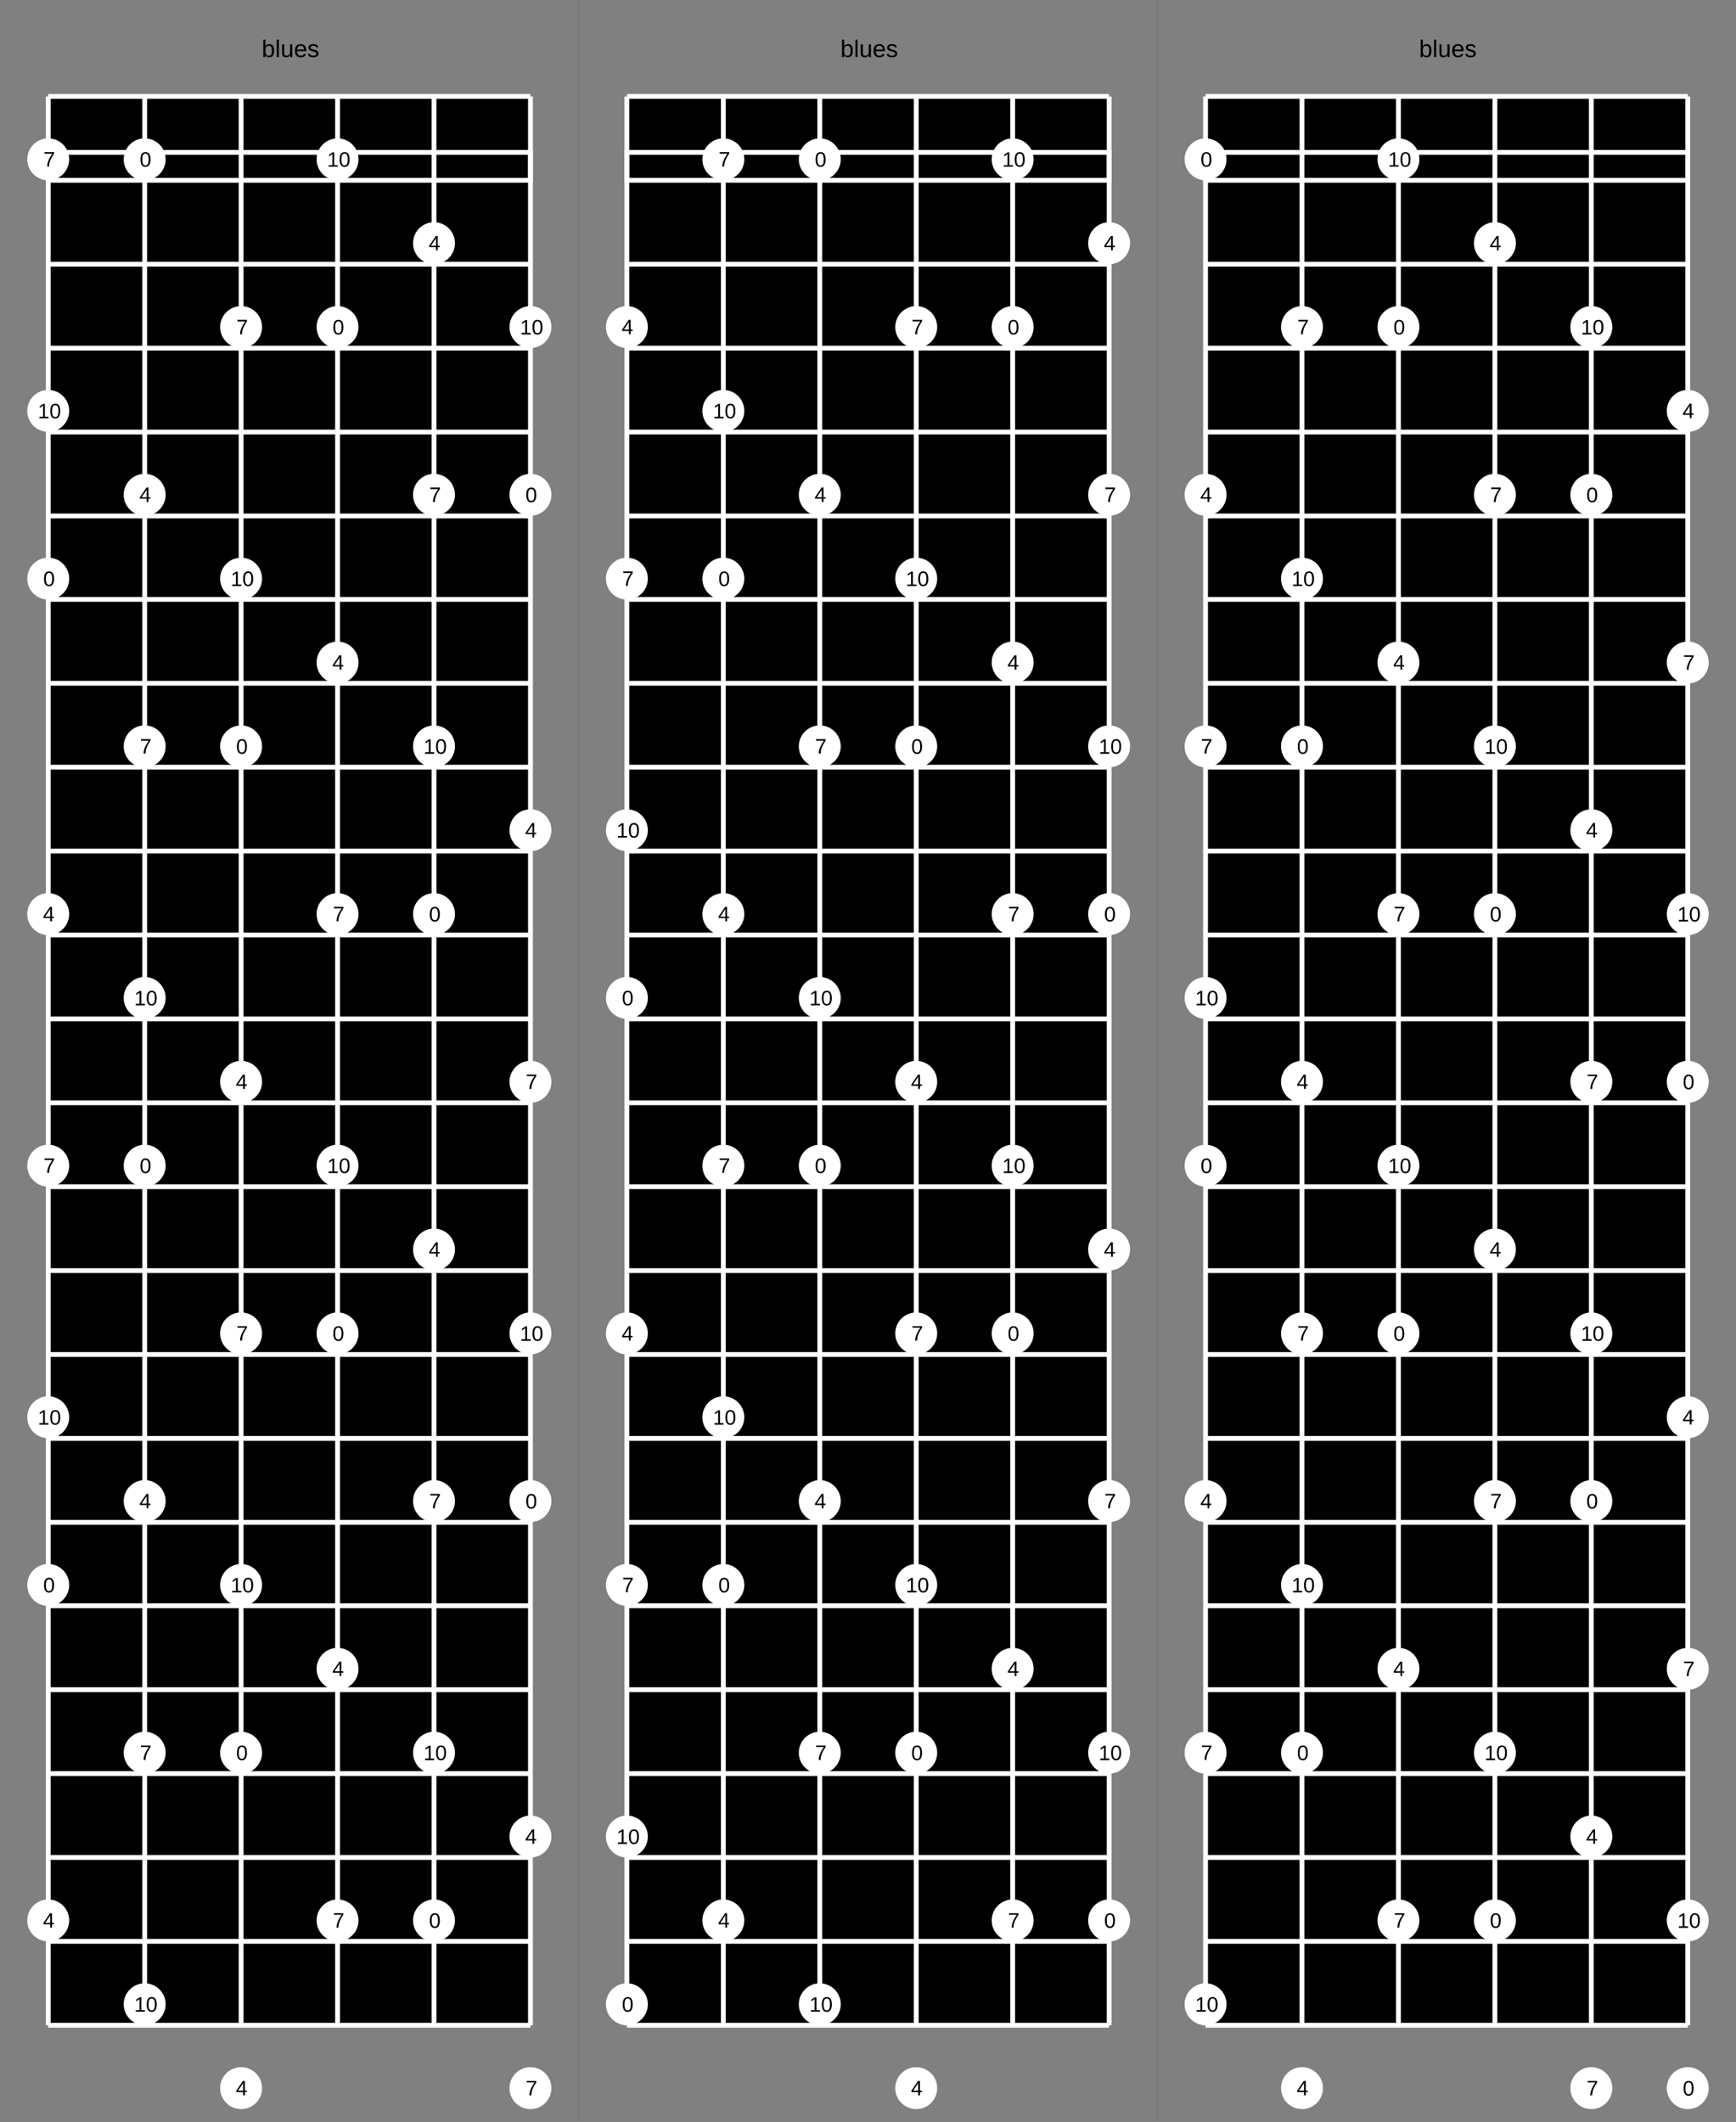 <?xml version="1.0" encoding="UTF-8"?>
<svg xmlns="http://www.w3.org/2000/svg" xmlns:xlink="http://www.w3.org/1999/xlink" width="720pt" height="880pt" viewBox="0 0 720 880" version="1.1">
<rect x="0" y="0" width="720" height="880" fill="#333333" stroke="none"/>
<defs>
<g>
<symbol overflow="visible" id="glyph0-0">
<path style="stroke:none;" d="M 1 -6.875 L 6.5 -6.875 L 6.5 0 L 1 0 Z M 1.375 -6.516 L 1.375 -0.375 L 6.125 -0.375 L 6.125 -6.516 Z M 1.375 -6.516 "/>
</symbol>
<symbol overflow="visible" id="glyph0-1">
<path style="stroke:none;" d="M 5.141 -2.672 C 5.141 -0.828 4.492 0.094 3.203 0.094 C 2.797 0.094 2.457 0.02 2.188 -0.125 C 1.926 -0.27 1.711 -0.504 1.547 -0.828 C 1.547 -0.723 1.535 -0.566 1.516 -0.359 C 1.504 -0.148 1.5 -0.031 1.5 0 L 0.641 0 C 0.66 -0.176 0.672 -0.539 0.672 -1.094 L 0.672 -7.25 L 1.547 -7.25 L 1.547 -5.188 C 1.547 -4.969 1.539 -4.719 1.531 -4.438 L 1.547 -4.438 C 1.711 -4.77 1.93 -5.008 2.203 -5.156 C 2.473 -5.301 2.805 -5.375 3.203 -5.375 C 3.867 -5.375 4.359 -5.148 4.672 -4.703 C 4.984 -4.254 5.141 -3.578 5.141 -2.672 Z M 4.219 -2.641 C 4.219 -3.379 4.117 -3.906 3.922 -4.219 C 3.734 -4.539 3.414 -4.703 2.969 -4.703 C 2.477 -4.703 2.117 -4.531 1.891 -4.188 C 1.66 -3.852 1.547 -3.316 1.547 -2.578 C 1.547 -1.891 1.656 -1.379 1.875 -1.047 C 2.102 -0.711 2.469 -0.547 2.969 -0.547 C 3.406 -0.547 3.723 -0.707 3.922 -1.031 C 4.117 -1.363 4.219 -1.898 4.219 -2.641 Z M 4.219 -2.641 "/>
</symbol>
<symbol overflow="visible" id="glyph0-2">
<path style="stroke:none;" d="M 0.672 0 L 0.672 -7.25 L 1.547 -7.25 L 1.547 0 Z M 0.672 0 "/>
</symbol>
<symbol overflow="visible" id="glyph0-3">
<path style="stroke:none;" d="M 1.531 -5.281 L 1.531 -1.938 C 1.531 -1.582 1.562 -1.305 1.625 -1.109 C 1.695 -0.922 1.805 -0.785 1.953 -0.703 C 2.109 -0.617 2.332 -0.578 2.625 -0.578 C 3.039 -0.578 3.367 -0.723 3.609 -1.016 C 3.859 -1.305 3.984 -1.707 3.984 -2.219 L 3.984 -5.281 L 4.875 -5.281 L 4.875 -1.125 C 4.875 -0.508 4.879 -0.133 4.891 0 L 4.062 0 C 4.062 -0.02 4.055 -0.062 4.047 -0.125 C 4.047 -0.195 4.039 -0.281 4.031 -0.375 C 4.031 -0.469 4.031 -0.645 4.031 -0.906 L 4.016 -0.906 C 3.816 -0.539 3.582 -0.281 3.312 -0.125 C 3.051 0.02 2.723 0.094 2.328 0.094 C 1.742 0.094 1.316 -0.047 1.047 -0.328 C 0.785 -0.617 0.656 -1.098 0.656 -1.766 L 0.656 -5.281 Z M 1.531 -5.281 "/>
</symbol>
<symbol overflow="visible" id="glyph0-4">
<path style="stroke:none;" d="M 1.344 -2.453 C 1.344 -1.848 1.469 -1.379 1.719 -1.047 C 1.969 -0.723 2.336 -0.562 2.828 -0.562 C 3.203 -0.562 3.504 -0.633 3.734 -0.781 C 3.961 -0.938 4.117 -1.133 4.203 -1.375 L 4.969 -1.156 C 4.656 -0.32 3.941 0.094 2.828 0.094 C 2.047 0.094 1.445 -0.133 1.031 -0.594 C 0.625 -1.062 0.422 -1.754 0.422 -2.672 C 0.422 -3.547 0.625 -4.211 1.031 -4.672 C 1.445 -5.141 2.031 -5.375 2.781 -5.375 C 4.344 -5.375 5.125 -4.441 5.125 -2.578 L 5.125 -2.453 Z M 4.203 -3.125 C 4.16 -3.688 4.02 -4.094 3.781 -4.344 C 3.551 -4.602 3.219 -4.734 2.781 -4.734 C 2.352 -4.734 2.016 -4.586 1.766 -4.297 C 1.516 -4.016 1.379 -3.625 1.359 -3.125 Z M 4.203 -3.125 "/>
</symbol>
<symbol overflow="visible" id="glyph0-5">
<path style="stroke:none;" d="M 4.641 -1.453 C 4.641 -0.961 4.453 -0.582 4.078 -0.312 C 3.703 -0.039 3.176 0.094 2.5 0.094 C 1.844 0.094 1.332 -0.008 0.969 -0.219 C 0.613 -0.438 0.383 -0.773 0.281 -1.234 L 1.062 -1.391 C 1.133 -1.109 1.285 -0.898 1.516 -0.766 C 1.754 -0.641 2.082 -0.578 2.5 -0.578 C 2.945 -0.578 3.27 -0.645 3.469 -0.781 C 3.676 -0.914 3.781 -1.117 3.781 -1.391 C 3.781 -1.598 3.707 -1.766 3.562 -1.891 C 3.426 -2.023 3.195 -2.133 2.875 -2.219 L 2.25 -2.391 C 1.738 -2.516 1.375 -2.641 1.156 -2.766 C 0.945 -2.891 0.781 -3.039 0.656 -3.219 C 0.539 -3.406 0.484 -3.629 0.484 -3.891 C 0.484 -4.367 0.656 -4.734 1 -4.984 C 1.344 -5.234 1.844 -5.359 2.5 -5.359 C 3.082 -5.359 3.547 -5.254 3.891 -5.047 C 4.234 -4.848 4.453 -4.523 4.547 -4.078 L 3.75 -3.969 C 3.707 -4.207 3.578 -4.391 3.359 -4.516 C 3.148 -4.641 2.863 -4.703 2.5 -4.703 C 2.102 -4.703 1.812 -4.641 1.625 -4.516 C 1.438 -4.398 1.344 -4.219 1.344 -3.969 C 1.344 -3.82 1.379 -3.695 1.453 -3.594 C 1.535 -3.5 1.648 -3.414 1.797 -3.344 C 1.953 -3.281 2.281 -3.191 2.781 -3.078 C 3.238 -2.953 3.57 -2.836 3.781 -2.734 C 3.988 -2.641 4.148 -2.531 4.266 -2.406 C 4.379 -2.289 4.469 -2.156 4.531 -2 C 4.602 -1.844 4.641 -1.66 4.641 -1.453 Z M 4.641 -1.453 "/>
</symbol>
<symbol overflow="visible" id="glyph1-0">
<path style="stroke:none;" d="M 0.875 -5.984 L 5.656 -5.984 L 5.656 0 L 0.875 0 Z M 1.188 -5.672 L 1.188 -0.328 L 5.328 -0.328 L 5.328 -5.672 Z M 1.188 -5.672 "/>
</symbol>
<symbol overflow="visible" id="glyph1-1">
<path style="stroke:none;" d="M 4.5 -3 C 4.5 -2 4.32 -1.234 3.969 -0.703 C 3.613 -0.18 3.094 0.078 2.406 0.078 C 1.719 0.078 1.203 -0.18 0.859 -0.703 C 0.516 -1.223 0.344 -1.988 0.344 -3 C 0.344 -4.02 0.508 -4.785 0.844 -5.297 C 1.176 -5.816 1.707 -6.078 2.438 -6.078 C 3.145 -6.078 3.664 -5.816 4 -5.297 C 4.332 -4.773 4.5 -4.008 4.5 -3 Z M 3.719 -3 C 3.719 -3.863 3.617 -4.488 3.422 -4.875 C 3.223 -5.258 2.895 -5.453 2.438 -5.453 C 1.969 -5.453 1.629 -5.258 1.422 -4.875 C 1.211 -4.5 1.109 -3.875 1.109 -3 C 1.109 -2.145 1.211 -1.52 1.422 -1.125 C 1.629 -0.738 1.961 -0.547 2.422 -0.547 C 2.867 -0.547 3.195 -0.742 3.406 -1.141 C 3.613 -1.547 3.719 -2.164 3.719 -3 Z M 3.719 -3 "/>
</symbol>
<symbol overflow="visible" id="glyph1-2">
<path style="stroke:none;" d="M 3.75 -1.359 L 3.75 0 L 3.016 0 L 3.016 -1.359 L 0.203 -1.359 L 0.203 -1.953 L 2.938 -5.984 L 3.75 -5.984 L 3.75 -1.953 L 4.578 -1.953 L 4.578 -1.359 Z M 3.016 -5.125 C 3.016 -5.102 2.977 -5.023 2.906 -4.891 C 2.832 -4.766 2.773 -4.676 2.734 -4.625 L 1.203 -2.359 L 0.969 -2.047 L 0.906 -1.953 L 3.016 -1.953 Z M 3.016 -5.125 "/>
</symbol>
<symbol overflow="visible" id="glyph1-3">
<path style="stroke:none;" d="M 4.406 -5.375 C 3.789 -4.438 3.359 -3.703 3.109 -3.172 C 2.859 -2.641 2.664 -2.113 2.531 -1.594 C 2.406 -1.082 2.344 -0.551 2.344 0 L 1.547 0 C 1.547 -0.758 1.707 -1.562 2.031 -2.406 C 2.363 -3.258 2.906 -4.238 3.656 -5.344 L 0.453 -5.344 L 0.453 -5.984 L 4.406 -5.984 Z M 4.406 -5.375 "/>
</symbol>
<symbol overflow="visible" id="glyph1-4">
<path style="stroke:none;" d="M 0.656 0 L 0.656 -0.656 L 2.188 -0.656 L 2.188 -5.25 L 0.844 -4.297 L 0.844 -5.016 L 2.25 -5.984 L 2.953 -5.984 L 2.953 -0.656 L 4.422 -0.656 L 4.422 0 Z M 0.656 0 "/>
</symbol>
</g>
</defs>
<g id="surface1">
<path style=" stroke:none;fill-rule:nonzero;fill:rgb(50%,50%,50%);fill-opacity:1;" d="M 0 0 L 240 0 L 240 880 L 0 880 Z M 0 0 "/>
<g style="fill:rgb(0%,0%,0%);fill-opacity:1;">
  <use xlink:href="#glyph0-1" x="108.551" y="23.672"/>
  <use xlink:href="#glyph0-2" x="114.112" y="23.672"/>
  <use xlink:href="#glyph0-3" x="116.334" y="23.672"/>
  <use xlink:href="#glyph0-4" x="121.896" y="23.672"/>
  <use xlink:href="#glyph0-5" x="127.457" y="23.672"/>
</g>
<path style=" stroke:none;fill-rule:nonzero;fill:rgb(0%,0%,0%);fill-opacity:1;" d="M 20 40 L 220 40 L 220 840 L 20 840 Z M 20 40 "/>
<path style="fill:none;stroke-width:0.01;stroke-linecap:butt;stroke-linejoin:miter;stroke:rgb(100%,100%,100%);stroke-opacity:1;stroke-miterlimit:10;" d="M 0 0.116 L 1 0.116 L 1 0.174 L 0 0.174 Z M 0 0 L 1 0 M 0 0.174 L 1 0.174 M 0 0.348 L 1 0.348 M 0 0.522 L 1 0.522 M 0 0.696 L 1 0.696 M 0 0.87 L 1 0.87 M 0 1.043 L 1 1.043 M 0 1.217 L 1 1.217 M 0 1.391 L 1 1.391 M 0 1.565 L 1 1.565 M 0 1.739 L 1 1.739 M 0 1.913 L 1 1.913 M 0 2.087 L 1 2.087 M 0 2.261 L 1 2.261 M 0 2.435 L 1 2.435 M 0 2.609 L 1 2.609 M 0 2.783 L 1 2.783 M 0 2.957 L 1 2.957 M 0 3.13 L 1 3.13 M 0 3.304 L 1 3.304 M 0 3.478 L 1 3.478 M 0 3.652 L 1 3.652 M 0 3.826 L 1 3.826 M 0 4 L 1 4 " transform="matrix(200,0,0,200,20,40)"/>
<path style="fill:none;stroke-width:0.01;stroke-linecap:butt;stroke-linejoin:miter;stroke:rgb(100%,100%,100%);stroke-opacity:1;stroke-miterlimit:10;" d="M 0 0 L 0 4 M 0.2 0 L 0.2 4 M 0.4 0 L 0.4 4 M 0.6 0 L 0.6 4 M 0.8 0 L 0.8 4 M 1 0 L 1 4 " transform="matrix(200,0,0,200,20,40)"/>
<path style=" stroke:none;fill-rule:nonzero;fill:rgb(100%,100%,100%);fill-opacity:1;" d="M 28.695 240 C 28.695 244.801 24.801 248.695 20 248.695 C 15.199 248.695 11.305 244.801 11.305 240 C 11.305 235.199 15.199 231.305 20 231.305 C 24.801 231.305 28.695 235.199 28.695 240 "/>
<g style="fill:rgb(0%,0%,0%);fill-opacity:1;">
  <use xlink:href="#glyph1-1" x="17.922" y="243.078"/>
</g>
<path style=" stroke:none;fill-rule:nonzero;fill:rgb(100%,100%,100%);fill-opacity:1;" d="M 22.758 243.078 L 28.695 657.391 C 28.695 662.195 24.801 666.086 20 666.086 C 15.199 666.086 11.305 662.195 11.305 657.391 C 11.305 652.59 15.199 648.695 20 648.695 C 24.801 648.695 28.695 652.59 28.695 657.391 "/>
<g style="fill:rgb(0%,0%,0%);fill-opacity:1;">
  <use xlink:href="#glyph1-1" x="17.922" y="660.469"/>
</g>
<path style=" stroke:none;fill-rule:nonzero;fill:rgb(100%,100%,100%);fill-opacity:1;" d="M 22.758 660.469 L 68.695 66.086 C 68.695 70.891 64.801 74.781 60 74.781 C 55.199 74.781 51.305 70.891 51.305 66.086 C 51.305 61.285 55.199 57.391 60 57.391 C 64.801 57.391 68.695 61.285 68.695 66.086 "/>
<g style="fill:rgb(0%,0%,0%);fill-opacity:1;">
  <use xlink:href="#glyph1-1" x="57.922" y="69.164"/>
</g>
<path style=" stroke:none;fill-rule:nonzero;fill:rgb(100%,100%,100%);fill-opacity:1;" d="M 62.758 69.164 L 68.695 483.477 C 68.695 488.281 64.801 492.176 60 492.176 C 55.199 492.176 51.305 488.281 51.305 483.477 C 51.305 478.676 55.199 474.781 60 474.781 C 64.801 474.781 68.695 478.676 68.695 483.477 "/>
<g style="fill:rgb(0%,0%,0%);fill-opacity:1;">
  <use xlink:href="#glyph1-1" x="57.922" y="486.555"/>
</g>
<path style=" stroke:none;fill-rule:nonzero;fill:rgb(100%,100%,100%);fill-opacity:1;" d="M 62.758 486.555 L 108.695 309.566 C 108.695 314.367 104.801 318.262 100 318.262 C 95.199 318.262 91.305 314.367 91.305 309.566 C 91.305 304.762 95.199 300.871 100 300.871 C 104.801 300.871 108.695 304.762 108.695 309.566 "/>
<g style="fill:rgb(0%,0%,0%);fill-opacity:1;">
  <use xlink:href="#glyph1-1" x="97.922" y="312.645"/>
</g>
<path style=" stroke:none;fill-rule:nonzero;fill:rgb(100%,100%,100%);fill-opacity:1;" d="M 102.758 312.645 L 108.695 726.957 C 108.695 731.758 104.801 735.652 100 735.652 C 95.199 735.652 91.305 731.758 91.305 726.957 C 91.305 722.152 95.199 718.262 100 718.262 C 104.801 718.262 108.695 722.152 108.695 726.957 "/>
<g style="fill:rgb(0%,0%,0%);fill-opacity:1;">
  <use xlink:href="#glyph1-1" x="97.922" y="730.035"/>
</g>
<path style=" stroke:none;fill-rule:nonzero;fill:rgb(100%,100%,100%);fill-opacity:1;" d="M 102.758 730.035 L 148.695 135.652 C 148.695 140.453 144.801 144.348 140 144.348 C 135.199 144.348 131.305 140.453 131.305 135.652 C 131.305 130.852 135.199 126.957 140 126.957 C 144.801 126.957 148.695 130.852 148.695 135.652 "/>
<g style="fill:rgb(0%,0%,0%);fill-opacity:1;">
  <use xlink:href="#glyph1-1" x="137.922" y="138.73"/>
</g>
<path style=" stroke:none;fill-rule:nonzero;fill:rgb(100%,100%,100%);fill-opacity:1;" d="M 142.758 138.73 L 148.695 553.043 C 148.695 557.848 144.801 561.738 140 561.738 C 135.199 561.738 131.305 557.848 131.305 553.043 C 131.305 548.242 135.199 544.348 140 544.348 C 144.801 544.348 148.695 548.242 148.695 553.043 "/>
<g style="fill:rgb(0%,0%,0%);fill-opacity:1;">
  <use xlink:href="#glyph1-1" x="137.922" y="556.121"/>
</g>
<path style=" stroke:none;fill-rule:nonzero;fill:rgb(100%,100%,100%);fill-opacity:1;" d="M 142.758 556.121 L 188.695 379.129 C 188.695 383.934 184.801 387.824 180 387.824 C 175.199 387.824 171.305 383.934 171.305 379.129 C 171.305 374.328 175.199 370.434 180 370.434 C 184.801 370.434 188.695 374.328 188.695 379.129 "/>
<g style="fill:rgb(0%,0%,0%);fill-opacity:1;">
  <use xlink:href="#glyph1-1" x="177.922" y="382.207"/>
</g>
<path style=" stroke:none;fill-rule:nonzero;fill:rgb(100%,100%,100%);fill-opacity:1;" d="M 182.758 382.207 L 188.695 796.523 C 188.695 801.324 184.801 805.219 180 805.219 C 175.199 805.219 171.305 801.324 171.305 796.523 C 171.305 791.719 175.199 787.824 180 787.824 C 184.801 787.824 188.695 791.719 188.695 796.523 "/>
<g style="fill:rgb(0%,0%,0%);fill-opacity:1;">
  <use xlink:href="#glyph1-1" x="177.922" y="799.602"/>
</g>
<path style=" stroke:none;fill-rule:nonzero;fill:rgb(100%,100%,100%);fill-opacity:1;" d="M 182.758 799.602 L 228.695 205.219 C 228.695 210.02 224.801 213.914 220 213.914 C 215.199 213.914 211.305 210.02 211.305 205.219 C 211.305 200.414 215.199 196.523 220 196.523 C 224.801 196.523 228.695 200.414 228.695 205.219 "/>
<g style="fill:rgb(0%,0%,0%);fill-opacity:1;">
  <use xlink:href="#glyph1-1" x="217.922" y="208.297"/>
</g>
<path style=" stroke:none;fill-rule:nonzero;fill:rgb(100%,100%,100%);fill-opacity:1;" d="M 222.758 208.297 L 228.695 622.609 C 228.695 627.41 224.801 631.305 220 631.305 C 215.199 631.305 211.305 627.41 211.305 622.609 C 211.305 617.805 215.199 613.914 220 613.914 C 224.801 613.914 228.695 617.805 228.695 622.609 "/>
<g style="fill:rgb(0%,0%,0%);fill-opacity:1;">
  <use xlink:href="#glyph1-1" x="217.922" y="625.688"/>
</g>
<path style=" stroke:none;fill-rule:nonzero;fill:rgb(100%,100%,100%);fill-opacity:1;" d="M 222.758 625.688 L 28.695 379.129 C 28.695 383.934 24.801 387.824 20 387.824 C 15.199 387.824 11.305 383.934 11.305 379.129 C 11.305 374.328 15.199 370.434 20 370.434 C 24.801 370.434 28.695 374.328 28.695 379.129 "/>
<g style="fill:rgb(0%,0%,0%);fill-opacity:1;">
  <use xlink:href="#glyph1-2" x="17.809" y="382.121"/>
</g>
<path style=" stroke:none;fill-rule:nonzero;fill:rgb(100%,100%,100%);fill-opacity:1;" d="M 22.645 382.121 L 28.695 796.523 C 28.695 801.324 24.801 805.219 20 805.219 C 15.199 805.219 11.305 801.324 11.305 796.523 C 11.305 791.719 15.199 787.824 20 787.824 C 24.801 787.824 28.695 791.719 28.695 796.523 "/>
<g style="fill:rgb(0%,0%,0%);fill-opacity:1;">
  <use xlink:href="#glyph1-2" x="17.809" y="799.512"/>
</g>
<path style=" stroke:none;fill-rule:nonzero;fill:rgb(100%,100%,100%);fill-opacity:1;" d="M 22.645 799.512 L 68.695 205.219 C 68.695 210.02 64.801 213.914 60 213.914 C 55.199 213.914 51.305 210.02 51.305 205.219 C 51.305 200.414 55.199 196.523 60 196.523 C 64.801 196.523 68.695 200.414 68.695 205.219 "/>
<g style="fill:rgb(0%,0%,0%);fill-opacity:1;">
  <use xlink:href="#glyph1-2" x="57.809" y="208.207"/>
</g>
<path style=" stroke:none;fill-rule:nonzero;fill:rgb(100%,100%,100%);fill-opacity:1;" d="M 62.645 208.207 L 68.695 622.609 C 68.695 627.41 64.801 631.305 60 631.305 C 55.199 631.305 51.305 627.41 51.305 622.609 C 51.305 617.805 55.199 613.914 60 613.914 C 64.801 613.914 68.695 617.805 68.695 622.609 "/>
<g style="fill:rgb(0%,0%,0%);fill-opacity:1;">
  <use xlink:href="#glyph1-2" x="57.809" y="625.602"/>
</g>
<path style=" stroke:none;fill-rule:nonzero;fill:rgb(100%,100%,100%);fill-opacity:1;" d="M 62.645 625.602 L 108.695 448.695 C 108.695 453.5 104.801 457.391 100 457.391 C 95.199 457.391 91.305 453.5 91.305 448.695 C 91.305 443.895 95.199 440 100 440 C 104.801 440 108.695 443.895 108.695 448.695 "/>
<g style="fill:rgb(0%,0%,0%);fill-opacity:1;">
  <use xlink:href="#glyph1-2" x="97.809" y="451.688"/>
</g>
<path style=" stroke:none;fill-rule:nonzero;fill:rgb(100%,100%,100%);fill-opacity:1;" d="M 102.645 451.688 L 108.695 866.086 C 108.695 870.891 104.801 874.781 100 874.781 C 95.199 874.781 91.305 870.891 91.305 866.086 C 91.305 861.285 95.199 857.391 100 857.391 C 104.801 857.391 108.695 861.285 108.695 866.086 "/>
<g style="fill:rgb(0%,0%,0%);fill-opacity:1;">
  <use xlink:href="#glyph1-2" x="97.809" y="869.078"/>
</g>
<path style=" stroke:none;fill-rule:nonzero;fill:rgb(100%,100%,100%);fill-opacity:1;" d="M 102.645 869.078 L 148.695 274.781 C 148.695 279.586 144.801 283.477 140 283.477 C 135.199 283.477 131.305 279.586 131.305 274.781 C 131.305 269.98 135.199 266.086 140 266.086 C 144.801 266.086 148.695 269.98 148.695 274.781 "/>
<g style="fill:rgb(0%,0%,0%);fill-opacity:1;">
  <use xlink:href="#glyph1-2" x="137.809" y="277.773"/>
</g>
<path style=" stroke:none;fill-rule:nonzero;fill:rgb(100%,100%,100%);fill-opacity:1;" d="M 142.645 277.773 L 148.695 692.176 C 148.695 696.977 144.801 700.871 140 700.871 C 135.199 700.871 131.305 696.977 131.305 692.176 C 131.305 687.371 135.199 683.477 140 683.477 C 144.801 683.477 148.695 687.371 148.695 692.176 "/>
<g style="fill:rgb(0%,0%,0%);fill-opacity:1;">
  <use xlink:href="#glyph1-2" x="137.809" y="695.164"/>
</g>
<path style=" stroke:none;fill-rule:nonzero;fill:rgb(100%,100%,100%);fill-opacity:1;" d="M 142.645 695.164 L 188.695 100.871 C 188.695 105.672 184.801 109.566 180 109.566 C 175.199 109.566 171.305 105.672 171.305 100.871 C 171.305 96.066 175.199 92.176 180 92.176 C 184.801 92.176 188.695 96.066 188.695 100.871 "/>
<g style="fill:rgb(0%,0%,0%);fill-opacity:1;">
  <use xlink:href="#glyph1-2" x="177.809" y="103.859"/>
</g>
<path style=" stroke:none;fill-rule:nonzero;fill:rgb(100%,100%,100%);fill-opacity:1;" d="M 182.645 103.859 L 188.695 518.262 C 188.695 523.062 184.801 526.957 180 526.957 C 175.199 526.957 171.305 523.062 171.305 518.262 C 171.305 513.457 175.199 509.566 180 509.566 C 184.801 509.566 188.695 513.457 188.695 518.262 "/>
<g style="fill:rgb(0%,0%,0%);fill-opacity:1;">
  <use xlink:href="#glyph1-2" x="177.809" y="521.254"/>
</g>
<path style=" stroke:none;fill-rule:nonzero;fill:rgb(100%,100%,100%);fill-opacity:1;" d="M 182.645 521.254 L 228.695 344.348 C 228.695 349.148 224.801 353.043 220 353.043 C 215.199 353.043 211.305 349.148 211.305 344.348 C 211.305 339.547 215.199 335.652 220 335.652 C 224.801 335.652 228.695 339.547 228.695 344.348 "/>
<g style="fill:rgb(0%,0%,0%);fill-opacity:1;">
  <use xlink:href="#glyph1-2" x="217.809" y="347.34"/>
</g>
<path style=" stroke:none;fill-rule:nonzero;fill:rgb(100%,100%,100%);fill-opacity:1;" d="M 222.645 347.34 L 228.695 761.738 C 228.695 766.543 224.801 770.434 220 770.434 C 215.199 770.434 211.305 766.543 211.305 761.738 C 211.305 756.938 215.199 753.043 220 753.043 C 224.801 753.043 228.695 756.938 228.695 761.738 "/>
<g style="fill:rgb(0%,0%,0%);fill-opacity:1;">
  <use xlink:href="#glyph1-2" x="217.809" y="764.73"/>
</g>
<path style=" stroke:none;fill-rule:nonzero;fill:rgb(100%,100%,100%);fill-opacity:1;" d="M 222.645 764.73 L 28.695 66.086 C 28.695 70.891 24.801 74.781 20 74.781 C 15.199 74.781 11.305 70.891 11.305 66.086 C 11.305 61.285 15.199 57.391 20 57.391 C 24.801 57.391 28.695 61.285 28.695 66.086 "/>
<g style="fill:rgb(0%,0%,0%);fill-opacity:1;">
  <use xlink:href="#glyph1-3" x="18.023" y="69.078"/>
</g>
<path style=" stroke:none;fill-rule:nonzero;fill:rgb(100%,100%,100%);fill-opacity:1;" d="M 22.859 69.078 L 28.695 483.477 C 28.695 488.281 24.801 492.176 20 492.176 C 15.199 492.176 11.305 488.281 11.305 483.477 C 11.305 478.676 15.199 474.781 20 474.781 C 24.801 474.781 28.695 478.676 28.695 483.477 "/>
<g style="fill:rgb(0%,0%,0%);fill-opacity:1;">
  <use xlink:href="#glyph1-3" x="18.023" y="486.469"/>
</g>
<path style=" stroke:none;fill-rule:nonzero;fill:rgb(100%,100%,100%);fill-opacity:1;" d="M 22.859 486.469 L 68.695 309.566 C 68.695 314.367 64.801 318.262 60 318.262 C 55.199 318.262 51.305 314.367 51.305 309.566 C 51.305 304.762 55.199 300.871 60 300.871 C 64.801 300.871 68.695 304.762 68.695 309.566 "/>
<g style="fill:rgb(0%,0%,0%);fill-opacity:1;">
  <use xlink:href="#glyph1-3" x="58.023" y="312.555"/>
</g>
<path style=" stroke:none;fill-rule:nonzero;fill:rgb(100%,100%,100%);fill-opacity:1;" d="M 62.859 312.555 L 68.695 726.957 C 68.695 731.758 64.801 735.652 60 735.652 C 55.199 735.652 51.305 731.758 51.305 726.957 C 51.305 722.152 55.199 718.262 60 718.262 C 64.801 718.262 68.695 722.152 68.695 726.957 "/>
<g style="fill:rgb(0%,0%,0%);fill-opacity:1;">
  <use xlink:href="#glyph1-3" x="58.023" y="729.949"/>
</g>
<path style=" stroke:none;fill-rule:nonzero;fill:rgb(100%,100%,100%);fill-opacity:1;" d="M 62.859 729.949 L 108.695 135.652 C 108.695 140.453 104.801 144.348 100 144.348 C 95.199 144.348 91.305 140.453 91.305 135.652 C 91.305 130.852 95.199 126.957 100 126.957 C 104.801 126.957 108.695 130.852 108.695 135.652 "/>
<g style="fill:rgb(0%,0%,0%);fill-opacity:1;">
  <use xlink:href="#glyph1-3" x="98.023" y="138.645"/>
</g>
<path style=" stroke:none;fill-rule:nonzero;fill:rgb(100%,100%,100%);fill-opacity:1;" d="M 102.859 138.645 L 108.695 553.043 C 108.695 557.848 104.801 561.738 100 561.738 C 95.199 561.738 91.305 557.848 91.305 553.043 C 91.305 548.242 95.199 544.348 100 544.348 C 104.801 544.348 108.695 548.242 108.695 553.043 "/>
<g style="fill:rgb(0%,0%,0%);fill-opacity:1;">
  <use xlink:href="#glyph1-3" x="98.023" y="556.035"/>
</g>
<path style=" stroke:none;fill-rule:nonzero;fill:rgb(100%,100%,100%);fill-opacity:1;" d="M 102.859 556.035 L 148.695 379.129 C 148.695 383.934 144.801 387.824 140 387.824 C 135.199 387.824 131.305 383.934 131.305 379.129 C 131.305 374.328 135.199 370.434 140 370.434 C 144.801 370.434 148.695 374.328 148.695 379.129 "/>
<g style="fill:rgb(0%,0%,0%);fill-opacity:1;">
  <use xlink:href="#glyph1-3" x="138.023" y="382.121"/>
</g>
<path style=" stroke:none;fill-rule:nonzero;fill:rgb(100%,100%,100%);fill-opacity:1;" d="M 142.859 382.121 L 148.695 796.523 C 148.695 801.324 144.801 805.219 140 805.219 C 135.199 805.219 131.305 801.324 131.305 796.523 C 131.305 791.719 135.199 787.824 140 787.824 C 144.801 787.824 148.695 791.719 148.695 796.523 "/>
<g style="fill:rgb(0%,0%,0%);fill-opacity:1;">
  <use xlink:href="#glyph1-3" x="138.023" y="799.512"/>
</g>
<path style=" stroke:none;fill-rule:nonzero;fill:rgb(100%,100%,100%);fill-opacity:1;" d="M 142.859 799.512 L 188.695 205.219 C 188.695 210.02 184.801 213.914 180 213.914 C 175.199 213.914 171.305 210.02 171.305 205.219 C 171.305 200.414 175.199 196.523 180 196.523 C 184.801 196.523 188.695 200.414 188.695 205.219 "/>
<g style="fill:rgb(0%,0%,0%);fill-opacity:1;">
  <use xlink:href="#glyph1-3" x="178.023" y="208.207"/>
</g>
<path style=" stroke:none;fill-rule:nonzero;fill:rgb(100%,100%,100%);fill-opacity:1;" d="M 182.859 208.207 L 188.695 622.609 C 188.695 627.41 184.801 631.305 180 631.305 C 175.199 631.305 171.305 627.41 171.305 622.609 C 171.305 617.805 175.199 613.914 180 613.914 C 184.801 613.914 188.695 617.805 188.695 622.609 "/>
<g style="fill:rgb(0%,0%,0%);fill-opacity:1;">
  <use xlink:href="#glyph1-3" x="178.023" y="625.602"/>
</g>
<path style=" stroke:none;fill-rule:nonzero;fill:rgb(100%,100%,100%);fill-opacity:1;" d="M 182.859 625.602 L 228.695 448.695 C 228.695 453.5 224.801 457.391 220 457.391 C 215.199 457.391 211.305 453.5 211.305 448.695 C 211.305 443.895 215.199 440 220 440 C 224.801 440 228.695 443.895 228.695 448.695 "/>
<g style="fill:rgb(0%,0%,0%);fill-opacity:1;">
  <use xlink:href="#glyph1-3" x="218.023" y="451.688"/>
</g>
<path style=" stroke:none;fill-rule:nonzero;fill:rgb(100%,100%,100%);fill-opacity:1;" d="M 222.859 451.688 L 228.695 866.086 C 228.695 870.891 224.801 874.781 220 874.781 C 215.199 874.781 211.305 870.891 211.305 866.086 C 211.305 861.285 215.199 857.391 220 857.391 C 224.801 857.391 228.695 861.285 228.695 866.086 "/>
<g style="fill:rgb(0%,0%,0%);fill-opacity:1;">
  <use xlink:href="#glyph1-3" x="218.023" y="869.078"/>
</g>
<path style=" stroke:none;fill-rule:nonzero;fill:rgb(100%,100%,100%);fill-opacity:1;" d="M 222.859 869.078 L 28.695 170.434 C 28.695 175.238 24.801 179.129 20 179.129 C 15.199 179.129 11.305 175.238 11.305 170.434 C 11.305 165.633 15.199 161.738 20 161.738 C 24.801 161.738 28.695 165.633 28.695 170.434 "/>
<g style="fill:rgb(0%,0%,0%);fill-opacity:1;">
  <use xlink:href="#glyph1-4" x="15.664" y="173.512"/>
  <use xlink:href="#glyph1-1" x="20.5" y="173.512"/>
</g>
<path style=" stroke:none;fill-rule:nonzero;fill:rgb(100%,100%,100%);fill-opacity:1;" d="M 25.336 173.512 L 28.695 587.824 C 28.695 592.629 24.801 596.523 20 596.523 C 15.199 596.523 11.305 592.629 11.305 587.824 C 11.305 583.023 15.199 579.129 20 579.129 C 24.801 579.129 28.695 583.023 28.695 587.824 "/>
<g style="fill:rgb(0%,0%,0%);fill-opacity:1;">
  <use xlink:href="#glyph1-4" x="15.664" y="590.906"/>
  <use xlink:href="#glyph1-1" x="20.5" y="590.906"/>
</g>
<path style=" stroke:none;fill-rule:nonzero;fill:rgb(100%,100%,100%);fill-opacity:1;" d="M 25.336 590.906 L 68.695 413.914 C 68.695 418.715 64.801 422.609 60 422.609 C 55.199 422.609 51.305 418.715 51.305 413.914 C 51.305 409.109 55.199 405.219 60 405.219 C 64.801 405.219 68.695 409.109 68.695 413.914 "/>
<g style="fill:rgb(0%,0%,0%);fill-opacity:1;">
  <use xlink:href="#glyph1-4" x="55.664" y="416.992"/>
  <use xlink:href="#glyph1-1" x="60.5" y="416.992"/>
</g>
<path style=" stroke:none;fill-rule:nonzero;fill:rgb(100%,100%,100%);fill-opacity:1;" d="M 65.336 416.992 L 68.695 831.305 C 68.695 836.105 64.801 840 60 840 C 55.199 840 51.305 836.105 51.305 831.305 C 51.305 826.5 55.199 822.609 60 822.609 C 64.801 822.609 68.695 826.5 68.695 831.305 "/>
<g style="fill:rgb(0%,0%,0%);fill-opacity:1;">
  <use xlink:href="#glyph1-4" x="55.664" y="834.383"/>
  <use xlink:href="#glyph1-1" x="60.5" y="834.383"/>
</g>
<path style=" stroke:none;fill-rule:nonzero;fill:rgb(100%,100%,100%);fill-opacity:1;" d="M 65.336 834.383 L 108.695 240 C 108.695 244.801 104.801 248.695 100 248.695 C 95.199 248.695 91.305 244.801 91.305 240 C 91.305 235.199 95.199 231.305 100 231.305 C 104.801 231.305 108.695 235.199 108.695 240 "/>
<g style="fill:rgb(0%,0%,0%);fill-opacity:1;">
  <use xlink:href="#glyph1-4" x="95.664" y="243.078"/>
  <use xlink:href="#glyph1-1" x="100.5" y="243.078"/>
</g>
<path style=" stroke:none;fill-rule:nonzero;fill:rgb(100%,100%,100%);fill-opacity:1;" d="M 105.336 243.078 L 108.695 657.391 C 108.695 662.195 104.801 666.086 100 666.086 C 95.199 666.086 91.305 662.195 91.305 657.391 C 91.305 652.59 95.199 648.695 100 648.695 C 104.801 648.695 108.695 652.59 108.695 657.391 "/>
<g style="fill:rgb(0%,0%,0%);fill-opacity:1;">
  <use xlink:href="#glyph1-4" x="95.664" y="660.469"/>
  <use xlink:href="#glyph1-1" x="100.5" y="660.469"/>
</g>
<path style=" stroke:none;fill-rule:nonzero;fill:rgb(100%,100%,100%);fill-opacity:1;" d="M 105.336 660.469 L 148.695 66.086 C 148.695 70.891 144.801 74.781 140 74.781 C 135.199 74.781 131.305 70.891 131.305 66.086 C 131.305 61.285 135.199 57.391 140 57.391 C 144.801 57.391 148.695 61.285 148.695 66.086 "/>
<g style="fill:rgb(0%,0%,0%);fill-opacity:1;">
  <use xlink:href="#glyph1-4" x="135.664" y="69.164"/>
  <use xlink:href="#glyph1-1" x="140.5" y="69.164"/>
</g>
<path style=" stroke:none;fill-rule:nonzero;fill:rgb(100%,100%,100%);fill-opacity:1;" d="M 145.336 69.164 L 148.695 483.477 C 148.695 488.281 144.801 492.176 140 492.176 C 135.199 492.176 131.305 488.281 131.305 483.477 C 131.305 478.676 135.199 474.781 140 474.781 C 144.801 474.781 148.695 478.676 148.695 483.477 "/>
<g style="fill:rgb(0%,0%,0%);fill-opacity:1;">
  <use xlink:href="#glyph1-4" x="135.664" y="486.555"/>
  <use xlink:href="#glyph1-1" x="140.5" y="486.555"/>
</g>
<path style=" stroke:none;fill-rule:nonzero;fill:rgb(100%,100%,100%);fill-opacity:1;" d="M 145.336 486.555 L 188.695 309.566 C 188.695 314.367 184.801 318.262 180 318.262 C 175.199 318.262 171.305 314.367 171.305 309.566 C 171.305 304.762 175.199 300.871 180 300.871 C 184.801 300.871 188.695 304.762 188.695 309.566 "/>
<g style="fill:rgb(0%,0%,0%);fill-opacity:1;">
  <use xlink:href="#glyph1-4" x="175.664" y="312.645"/>
  <use xlink:href="#glyph1-1" x="180.5" y="312.645"/>
</g>
<path style=" stroke:none;fill-rule:nonzero;fill:rgb(100%,100%,100%);fill-opacity:1;" d="M 185.336 312.645 L 188.695 726.957 C 188.695 731.758 184.801 735.652 180 735.652 C 175.199 735.652 171.305 731.758 171.305 726.957 C 171.305 722.152 175.199 718.262 180 718.262 C 184.801 718.262 188.695 722.152 188.695 726.957 "/>
<g style="fill:rgb(0%,0%,0%);fill-opacity:1;">
  <use xlink:href="#glyph1-4" x="175.664" y="730.035"/>
  <use xlink:href="#glyph1-1" x="180.5" y="730.035"/>
</g>
<path style=" stroke:none;fill-rule:nonzero;fill:rgb(100%,100%,100%);fill-opacity:1;" d="M 185.336 730.035 L 228.695 135.652 C 228.695 140.453 224.801 144.348 220 144.348 C 215.199 144.348 211.305 140.453 211.305 135.652 C 211.305 130.852 215.199 126.957 220 126.957 C 224.801 126.957 228.695 130.852 228.695 135.652 "/>
<g style="fill:rgb(0%,0%,0%);fill-opacity:1;">
  <use xlink:href="#glyph1-4" x="215.664" y="138.73"/>
  <use xlink:href="#glyph1-1" x="220.5" y="138.73"/>
</g>
<path style=" stroke:none;fill-rule:nonzero;fill:rgb(100%,100%,100%);fill-opacity:1;" d="M 225.336 138.73 L 228.695 553.043 C 228.695 557.848 224.801 561.738 220 561.738 C 215.199 561.738 211.305 557.848 211.305 553.043 C 211.305 548.242 215.199 544.348 220 544.348 C 224.801 544.348 228.695 548.242 228.695 553.043 "/>
<g style="fill:rgb(0%,0%,0%);fill-opacity:1;">
  <use xlink:href="#glyph1-4" x="215.664" y="556.121"/>
  <use xlink:href="#glyph1-1" x="220.5" y="556.121"/>
</g>
<path style=" stroke:none;fill-rule:nonzero;fill:rgb(50%,50%,50%);fill-opacity:1;" d="M 240 0 L 480 0 L 480 880 L 240 880 Z M 240 0 "/>
<g style="fill:rgb(0%,0%,0%);fill-opacity:1;">
  <use xlink:href="#glyph0-1" x="348.551" y="23.672"/>
  <use xlink:href="#glyph0-2" x="354.112" y="23.672"/>
  <use xlink:href="#glyph0-3" x="356.334" y="23.672"/>
  <use xlink:href="#glyph0-4" x="361.896" y="23.672"/>
  <use xlink:href="#glyph0-5" x="367.457" y="23.672"/>
</g>
<path style=" stroke:none;fill-rule:nonzero;fill:rgb(0%,0%,0%);fill-opacity:1;" d="M 260 40 L 460 40 L 460 840 L 260 840 Z M 260 40 "/>
<path style="fill:none;stroke-width:0.01;stroke-linecap:butt;stroke-linejoin:miter;stroke:rgb(100%,100%,100%);stroke-opacity:1;stroke-miterlimit:10;" d="M 0 0.116 L 1 0.116 L 1 0.174 L 0 0.174 Z M 0 0 L 1 0 M 0 0.174 L 1 0.174 M 0 0.348 L 1 0.348 M 0 0.522 L 1 0.522 M 0 0.696 L 1 0.696 M 0 0.87 L 1 0.87 M 0 1.043 L 1 1.043 M 0 1.217 L 1 1.217 M 0 1.391 L 1 1.391 M 0 1.565 L 1 1.565 M 0 1.739 L 1 1.739 M 0 1.913 L 1 1.913 M 0 2.087 L 1 2.087 M 0 2.261 L 1 2.261 M 0 2.435 L 1 2.435 M 0 2.609 L 1 2.609 M 0 2.783 L 1 2.783 M 0 2.957 L 1 2.957 M 0 3.13 L 1 3.13 M 0 3.304 L 1 3.304 M 0 3.478 L 1 3.478 M 0 3.652 L 1 3.652 M 0 3.826 L 1 3.826 M 0 4 L 1 4 " transform="matrix(200,0,0,200,260,40)"/>
<path style="fill:none;stroke-width:0.01;stroke-linecap:butt;stroke-linejoin:miter;stroke:rgb(100%,100%,100%);stroke-opacity:1;stroke-miterlimit:10;" d="M 0 0 L 0 4 M 0.2 0 L 0.2 4 M 0.4 0 L 0.4 4 M 0.6 0 L 0.6 4 M 0.8 0 L 0.8 4 M 1 0 L 1 4 " transform="matrix(200,0,0,200,260,40)"/>
<path style=" stroke:none;fill-rule:nonzero;fill:rgb(100%,100%,100%);fill-opacity:1;" d="M 268.695 413.914 C 268.695 418.715 264.801 422.609 260 422.609 C 255.199 422.609 251.305 418.715 251.305 413.914 C 251.305 409.109 255.199 405.219 260 405.219 C 264.801 405.219 268.695 409.109 268.695 413.914 "/>
<g style="fill:rgb(0%,0%,0%);fill-opacity:1;">
  <use xlink:href="#glyph1-1" x="257.922" y="416.992"/>
</g>
<path style=" stroke:none;fill-rule:nonzero;fill:rgb(100%,100%,100%);fill-opacity:1;" d="M 262.758 416.992 L 268.695 831.305 C 268.695 836.105 264.801 840 260 840 C 255.199 840 251.305 836.105 251.305 831.305 C 251.305 826.5 255.199 822.609 260 822.609 C 264.801 822.609 268.695 826.5 268.695 831.305 "/>
<g style="fill:rgb(0%,0%,0%);fill-opacity:1;">
  <use xlink:href="#glyph1-1" x="257.922" y="834.383"/>
</g>
<path style=" stroke:none;fill-rule:nonzero;fill:rgb(100%,100%,100%);fill-opacity:1;" d="M 262.758 834.383 L 308.695 240 C 308.695 244.801 304.801 248.695 300 248.695 C 295.199 248.695 291.305 244.801 291.305 240 C 291.305 235.199 295.199 231.305 300 231.305 C 304.801 231.305 308.695 235.199 308.695 240 "/>
<g style="fill:rgb(0%,0%,0%);fill-opacity:1;">
  <use xlink:href="#glyph1-1" x="297.922" y="243.078"/>
</g>
<path style=" stroke:none;fill-rule:nonzero;fill:rgb(100%,100%,100%);fill-opacity:1;" d="M 302.758 243.078 L 308.695 657.391 C 308.695 662.195 304.801 666.086 300 666.086 C 295.199 666.086 291.305 662.195 291.305 657.391 C 291.305 652.59 295.199 648.695 300 648.695 C 304.801 648.695 308.695 652.59 308.695 657.391 "/>
<g style="fill:rgb(0%,0%,0%);fill-opacity:1;">
  <use xlink:href="#glyph1-1" x="297.922" y="660.469"/>
</g>
<path style=" stroke:none;fill-rule:nonzero;fill:rgb(100%,100%,100%);fill-opacity:1;" d="M 302.758 660.469 L 348.695 66.086 C 348.695 70.891 344.801 74.781 340 74.781 C 335.199 74.781 331.305 70.891 331.305 66.086 C 331.305 61.285 335.199 57.391 340 57.391 C 344.801 57.391 348.695 61.285 348.695 66.086 "/>
<g style="fill:rgb(0%,0%,0%);fill-opacity:1;">
  <use xlink:href="#glyph1-1" x="337.922" y="69.164"/>
</g>
<path style=" stroke:none;fill-rule:nonzero;fill:rgb(100%,100%,100%);fill-opacity:1;" d="M 342.758 69.164 L 348.695 483.477 C 348.695 488.281 344.801 492.176 340 492.176 C 335.199 492.176 331.305 488.281 331.305 483.477 C 331.305 478.676 335.199 474.781 340 474.781 C 344.801 474.781 348.695 478.676 348.695 483.477 "/>
<g style="fill:rgb(0%,0%,0%);fill-opacity:1;">
  <use xlink:href="#glyph1-1" x="337.922" y="486.555"/>
</g>
<path style=" stroke:none;fill-rule:nonzero;fill:rgb(100%,100%,100%);fill-opacity:1;" d="M 342.758 486.555 L 388.695 309.566 C 388.695 314.367 384.801 318.262 380 318.262 C 375.199 318.262 371.305 314.367 371.305 309.566 C 371.305 304.762 375.199 300.871 380 300.871 C 384.801 300.871 388.695 304.762 388.695 309.566 "/>
<g style="fill:rgb(0%,0%,0%);fill-opacity:1;">
  <use xlink:href="#glyph1-1" x="377.922" y="312.645"/>
</g>
<path style=" stroke:none;fill-rule:nonzero;fill:rgb(100%,100%,100%);fill-opacity:1;" d="M 382.758 312.645 L 388.695 726.957 C 388.695 731.758 384.801 735.652 380 735.652 C 375.199 735.652 371.305 731.758 371.305 726.957 C 371.305 722.152 375.199 718.262 380 718.262 C 384.801 718.262 388.695 722.152 388.695 726.957 "/>
<g style="fill:rgb(0%,0%,0%);fill-opacity:1;">
  <use xlink:href="#glyph1-1" x="377.922" y="730.035"/>
</g>
<path style=" stroke:none;fill-rule:nonzero;fill:rgb(100%,100%,100%);fill-opacity:1;" d="M 382.758 730.035 L 428.695 135.652 C 428.695 140.453 424.801 144.348 420 144.348 C 415.199 144.348 411.305 140.453 411.305 135.652 C 411.305 130.852 415.199 126.957 420 126.957 C 424.801 126.957 428.695 130.852 428.695 135.652 "/>
<g style="fill:rgb(0%,0%,0%);fill-opacity:1;">
  <use xlink:href="#glyph1-1" x="417.922" y="138.73"/>
</g>
<path style=" stroke:none;fill-rule:nonzero;fill:rgb(100%,100%,100%);fill-opacity:1;" d="M 422.758 138.73 L 428.695 553.043 C 428.695 557.848 424.801 561.738 420 561.738 C 415.199 561.738 411.305 557.848 411.305 553.043 C 411.305 548.242 415.199 544.348 420 544.348 C 424.801 544.348 428.695 548.242 428.695 553.043 "/>
<g style="fill:rgb(0%,0%,0%);fill-opacity:1;">
  <use xlink:href="#glyph1-1" x="417.922" y="556.121"/>
</g>
<path style=" stroke:none;fill-rule:nonzero;fill:rgb(100%,100%,100%);fill-opacity:1;" d="M 422.758 556.121 L 468.695 379.129 C 468.695 383.934 464.801 387.824 460 387.824 C 455.199 387.824 451.305 383.934 451.305 379.129 C 451.305 374.328 455.199 370.434 460 370.434 C 464.801 370.434 468.695 374.328 468.695 379.129 "/>
<g style="fill:rgb(0%,0%,0%);fill-opacity:1;">
  <use xlink:href="#glyph1-1" x="457.922" y="382.207"/>
</g>
<path style=" stroke:none;fill-rule:nonzero;fill:rgb(100%,100%,100%);fill-opacity:1;" d="M 462.758 382.207 L 468.695 796.523 C 468.695 801.324 464.801 805.219 460 805.219 C 455.199 805.219 451.305 801.324 451.305 796.523 C 451.305 791.719 455.199 787.824 460 787.824 C 464.801 787.824 468.695 791.719 468.695 796.523 "/>
<g style="fill:rgb(0%,0%,0%);fill-opacity:1;">
  <use xlink:href="#glyph1-1" x="457.922" y="799.602"/>
</g>
<path style=" stroke:none;fill-rule:nonzero;fill:rgb(100%,100%,100%);fill-opacity:1;" d="M 462.758 799.602 L 268.695 135.652 C 268.695 140.453 264.801 144.348 260 144.348 C 255.199 144.348 251.305 140.453 251.305 135.652 C 251.305 130.852 255.199 126.957 260 126.957 C 264.801 126.957 268.695 130.852 268.695 135.652 "/>
<g style="fill:rgb(0%,0%,0%);fill-opacity:1;">
  <use xlink:href="#glyph1-2" x="257.809" y="138.645"/>
</g>
<path style=" stroke:none;fill-rule:nonzero;fill:rgb(100%,100%,100%);fill-opacity:1;" d="M 262.645 138.645 L 268.695 553.043 C 268.695 557.848 264.801 561.738 260 561.738 C 255.199 561.738 251.305 557.848 251.305 553.043 C 251.305 548.242 255.199 544.348 260 544.348 C 264.801 544.348 268.695 548.242 268.695 553.043 "/>
<g style="fill:rgb(0%,0%,0%);fill-opacity:1;">
  <use xlink:href="#glyph1-2" x="257.809" y="556.035"/>
</g>
<path style=" stroke:none;fill-rule:nonzero;fill:rgb(100%,100%,100%);fill-opacity:1;" d="M 262.645 556.035 L 308.695 379.129 C 308.695 383.934 304.801 387.824 300 387.824 C 295.199 387.824 291.305 383.934 291.305 379.129 C 291.305 374.328 295.199 370.434 300 370.434 C 304.801 370.434 308.695 374.328 308.695 379.129 "/>
<g style="fill:rgb(0%,0%,0%);fill-opacity:1;">
  <use xlink:href="#glyph1-2" x="297.809" y="382.121"/>
</g>
<path style=" stroke:none;fill-rule:nonzero;fill:rgb(100%,100%,100%);fill-opacity:1;" d="M 302.645 382.121 L 308.695 796.523 C 308.695 801.324 304.801 805.219 300 805.219 C 295.199 805.219 291.305 801.324 291.305 796.523 C 291.305 791.719 295.199 787.824 300 787.824 C 304.801 787.824 308.695 791.719 308.695 796.523 "/>
<g style="fill:rgb(0%,0%,0%);fill-opacity:1;">
  <use xlink:href="#glyph1-2" x="297.809" y="799.512"/>
</g>
<path style=" stroke:none;fill-rule:nonzero;fill:rgb(100%,100%,100%);fill-opacity:1;" d="M 302.645 799.512 L 348.695 205.219 C 348.695 210.02 344.801 213.914 340 213.914 C 335.199 213.914 331.305 210.02 331.305 205.219 C 331.305 200.414 335.199 196.523 340 196.523 C 344.801 196.523 348.695 200.414 348.695 205.219 "/>
<g style="fill:rgb(0%,0%,0%);fill-opacity:1;">
  <use xlink:href="#glyph1-2" x="337.809" y="208.207"/>
</g>
<path style=" stroke:none;fill-rule:nonzero;fill:rgb(100%,100%,100%);fill-opacity:1;" d="M 342.645 208.207 L 348.695 622.609 C 348.695 627.41 344.801 631.305 340 631.305 C 335.199 631.305 331.305 627.41 331.305 622.609 C 331.305 617.805 335.199 613.914 340 613.914 C 344.801 613.914 348.695 617.805 348.695 622.609 "/>
<g style="fill:rgb(0%,0%,0%);fill-opacity:1;">
  <use xlink:href="#glyph1-2" x="337.809" y="625.602"/>
</g>
<path style=" stroke:none;fill-rule:nonzero;fill:rgb(100%,100%,100%);fill-opacity:1;" d="M 342.645 625.602 L 388.695 448.695 C 388.695 453.5 384.801 457.391 380 457.391 C 375.199 457.391 371.305 453.5 371.305 448.695 C 371.305 443.895 375.199 440 380 440 C 384.801 440 388.695 443.895 388.695 448.695 "/>
<g style="fill:rgb(0%,0%,0%);fill-opacity:1;">
  <use xlink:href="#glyph1-2" x="377.809" y="451.688"/>
</g>
<path style=" stroke:none;fill-rule:nonzero;fill:rgb(100%,100%,100%);fill-opacity:1;" d="M 382.645 451.688 L 388.695 866.086 C 388.695 870.891 384.801 874.781 380 874.781 C 375.199 874.781 371.305 870.891 371.305 866.086 C 371.305 861.285 375.199 857.391 380 857.391 C 384.801 857.391 388.695 861.285 388.695 866.086 "/>
<g style="fill:rgb(0%,0%,0%);fill-opacity:1;">
  <use xlink:href="#glyph1-2" x="377.809" y="869.078"/>
</g>
<path style=" stroke:none;fill-rule:nonzero;fill:rgb(100%,100%,100%);fill-opacity:1;" d="M 382.645 869.078 L 428.695 274.781 C 428.695 279.586 424.801 283.477 420 283.477 C 415.199 283.477 411.305 279.586 411.305 274.781 C 411.305 269.98 415.199 266.086 420 266.086 C 424.801 266.086 428.695 269.98 428.695 274.781 "/>
<g style="fill:rgb(0%,0%,0%);fill-opacity:1;">
  <use xlink:href="#glyph1-2" x="417.809" y="277.773"/>
</g>
<path style=" stroke:none;fill-rule:nonzero;fill:rgb(100%,100%,100%);fill-opacity:1;" d="M 422.645 277.773 L 428.695 692.176 C 428.695 696.977 424.801 700.871 420 700.871 C 415.199 700.871 411.305 696.977 411.305 692.176 C 411.305 687.371 415.199 683.477 420 683.477 C 424.801 683.477 428.695 687.371 428.695 692.176 "/>
<g style="fill:rgb(0%,0%,0%);fill-opacity:1;">
  <use xlink:href="#glyph1-2" x="417.809" y="695.164"/>
</g>
<path style=" stroke:none;fill-rule:nonzero;fill:rgb(100%,100%,100%);fill-opacity:1;" d="M 422.645 695.164 L 468.695 100.871 C 468.695 105.672 464.801 109.566 460 109.566 C 455.199 109.566 451.305 105.672 451.305 100.871 C 451.305 96.066 455.199 92.176 460 92.176 C 464.801 92.176 468.695 96.066 468.695 100.871 "/>
<g style="fill:rgb(0%,0%,0%);fill-opacity:1;">
  <use xlink:href="#glyph1-2" x="457.809" y="103.859"/>
</g>
<path style=" stroke:none;fill-rule:nonzero;fill:rgb(100%,100%,100%);fill-opacity:1;" d="M 462.645 103.859 L 468.695 518.262 C 468.695 523.062 464.801 526.957 460 526.957 C 455.199 526.957 451.305 523.062 451.305 518.262 C 451.305 513.457 455.199 509.566 460 509.566 C 464.801 509.566 468.695 513.457 468.695 518.262 "/>
<g style="fill:rgb(0%,0%,0%);fill-opacity:1;">
  <use xlink:href="#glyph1-2" x="457.809" y="521.254"/>
</g>
<path style=" stroke:none;fill-rule:nonzero;fill:rgb(100%,100%,100%);fill-opacity:1;" d="M 462.645 521.254 L 268.695 240 C 268.695 244.801 264.801 248.695 260 248.695 C 255.199 248.695 251.305 244.801 251.305 240 C 251.305 235.199 255.199 231.305 260 231.305 C 264.801 231.305 268.695 235.199 268.695 240 "/>
<g style="fill:rgb(0%,0%,0%);fill-opacity:1;">
  <use xlink:href="#glyph1-3" x="258.023" y="242.992"/>
</g>
<path style=" stroke:none;fill-rule:nonzero;fill:rgb(100%,100%,100%);fill-opacity:1;" d="M 262.859 242.992 L 268.695 657.391 C 268.695 662.195 264.801 666.086 260 666.086 C 255.199 666.086 251.305 662.195 251.305 657.391 C 251.305 652.59 255.199 648.695 260 648.695 C 264.801 648.695 268.695 652.59 268.695 657.391 "/>
<g style="fill:rgb(0%,0%,0%);fill-opacity:1;">
  <use xlink:href="#glyph1-3" x="258.023" y="660.383"/>
</g>
<path style=" stroke:none;fill-rule:nonzero;fill:rgb(100%,100%,100%);fill-opacity:1;" d="M 262.859 660.383 L 308.695 66.086 C 308.695 70.891 304.801 74.781 300 74.781 C 295.199 74.781 291.305 70.891 291.305 66.086 C 291.305 61.285 295.199 57.391 300 57.391 C 304.801 57.391 308.695 61.285 308.695 66.086 "/>
<g style="fill:rgb(0%,0%,0%);fill-opacity:1;">
  <use xlink:href="#glyph1-3" x="298.023" y="69.078"/>
</g>
<path style=" stroke:none;fill-rule:nonzero;fill:rgb(100%,100%,100%);fill-opacity:1;" d="M 302.859 69.078 L 308.695 483.477 C 308.695 488.281 304.801 492.176 300 492.176 C 295.199 492.176 291.305 488.281 291.305 483.477 C 291.305 478.676 295.199 474.781 300 474.781 C 304.801 474.781 308.695 478.676 308.695 483.477 "/>
<g style="fill:rgb(0%,0%,0%);fill-opacity:1;">
  <use xlink:href="#glyph1-3" x="298.023" y="486.469"/>
</g>
<path style=" stroke:none;fill-rule:nonzero;fill:rgb(100%,100%,100%);fill-opacity:1;" d="M 302.859 486.469 L 348.695 309.566 C 348.695 314.367 344.801 318.262 340 318.262 C 335.199 318.262 331.305 314.367 331.305 309.566 C 331.305 304.762 335.199 300.871 340 300.871 C 344.801 300.871 348.695 304.762 348.695 309.566 "/>
<g style="fill:rgb(0%,0%,0%);fill-opacity:1;">
  <use xlink:href="#glyph1-3" x="338.023" y="312.555"/>
</g>
<path style=" stroke:none;fill-rule:nonzero;fill:rgb(100%,100%,100%);fill-opacity:1;" d="M 342.859 312.555 L 348.695 726.957 C 348.695 731.758 344.801 735.652 340 735.652 C 335.199 735.652 331.305 731.758 331.305 726.957 C 331.305 722.152 335.199 718.262 340 718.262 C 344.801 718.262 348.695 722.152 348.695 726.957 "/>
<g style="fill:rgb(0%,0%,0%);fill-opacity:1;">
  <use xlink:href="#glyph1-3" x="338.023" y="729.949"/>
</g>
<path style=" stroke:none;fill-rule:nonzero;fill:rgb(100%,100%,100%);fill-opacity:1;" d="M 342.859 729.949 L 388.695 135.652 C 388.695 140.453 384.801 144.348 380 144.348 C 375.199 144.348 371.305 140.453 371.305 135.652 C 371.305 130.852 375.199 126.957 380 126.957 C 384.801 126.957 388.695 130.852 388.695 135.652 "/>
<g style="fill:rgb(0%,0%,0%);fill-opacity:1;">
  <use xlink:href="#glyph1-3" x="378.023" y="138.645"/>
</g>
<path style=" stroke:none;fill-rule:nonzero;fill:rgb(100%,100%,100%);fill-opacity:1;" d="M 382.859 138.645 L 388.695 553.043 C 388.695 557.848 384.801 561.738 380 561.738 C 375.199 561.738 371.305 557.848 371.305 553.043 C 371.305 548.242 375.199 544.348 380 544.348 C 384.801 544.348 388.695 548.242 388.695 553.043 "/>
<g style="fill:rgb(0%,0%,0%);fill-opacity:1;">
  <use xlink:href="#glyph1-3" x="378.023" y="556.035"/>
</g>
<path style=" stroke:none;fill-rule:nonzero;fill:rgb(100%,100%,100%);fill-opacity:1;" d="M 382.859 556.035 L 428.695 379.129 C 428.695 383.934 424.801 387.824 420 387.824 C 415.199 387.824 411.305 383.934 411.305 379.129 C 411.305 374.328 415.199 370.434 420 370.434 C 424.801 370.434 428.695 374.328 428.695 379.129 "/>
<g style="fill:rgb(0%,0%,0%);fill-opacity:1;">
  <use xlink:href="#glyph1-3" x="418.023" y="382.121"/>
</g>
<path style=" stroke:none;fill-rule:nonzero;fill:rgb(100%,100%,100%);fill-opacity:1;" d="M 422.859 382.121 L 428.695 796.523 C 428.695 801.324 424.801 805.219 420 805.219 C 415.199 805.219 411.305 801.324 411.305 796.523 C 411.305 791.719 415.199 787.824 420 787.824 C 424.801 787.824 428.695 791.719 428.695 796.523 "/>
<g style="fill:rgb(0%,0%,0%);fill-opacity:1;">
  <use xlink:href="#glyph1-3" x="418.023" y="799.512"/>
</g>
<path style=" stroke:none;fill-rule:nonzero;fill:rgb(100%,100%,100%);fill-opacity:1;" d="M 422.859 799.512 L 468.695 205.219 C 468.695 210.02 464.801 213.914 460 213.914 C 455.199 213.914 451.305 210.02 451.305 205.219 C 451.305 200.414 455.199 196.523 460 196.523 C 464.801 196.523 468.695 200.414 468.695 205.219 "/>
<g style="fill:rgb(0%,0%,0%);fill-opacity:1;">
  <use xlink:href="#glyph1-3" x="458.023" y="208.207"/>
</g>
<path style=" stroke:none;fill-rule:nonzero;fill:rgb(100%,100%,100%);fill-opacity:1;" d="M 462.859 208.207 L 468.695 622.609 C 468.695 627.41 464.801 631.305 460 631.305 C 455.199 631.305 451.305 627.41 451.305 622.609 C 451.305 617.805 455.199 613.914 460 613.914 C 464.801 613.914 468.695 617.805 468.695 622.609 "/>
<g style="fill:rgb(0%,0%,0%);fill-opacity:1;">
  <use xlink:href="#glyph1-3" x="458.023" y="625.602"/>
</g>
<path style=" stroke:none;fill-rule:nonzero;fill:rgb(100%,100%,100%);fill-opacity:1;" d="M 462.859 625.602 L 268.695 344.348 C 268.695 349.148 264.801 353.043 260 353.043 C 255.199 353.043 251.305 349.148 251.305 344.348 C 251.305 339.547 255.199 335.652 260 335.652 C 264.801 335.652 268.695 339.547 268.695 344.348 "/>
<g style="fill:rgb(0%,0%,0%);fill-opacity:1;">
  <use xlink:href="#glyph1-4" x="255.664" y="347.426"/>
  <use xlink:href="#glyph1-1" x="260.5" y="347.426"/>
</g>
<path style=" stroke:none;fill-rule:nonzero;fill:rgb(100%,100%,100%);fill-opacity:1;" d="M 265.336 347.426 L 268.695 761.738 C 268.695 766.543 264.801 770.434 260 770.434 C 255.199 770.434 251.305 766.543 251.305 761.738 C 251.305 756.938 255.199 753.043 260 753.043 C 264.801 753.043 268.695 756.938 268.695 761.738 "/>
<g style="fill:rgb(0%,0%,0%);fill-opacity:1;">
  <use xlink:href="#glyph1-4" x="255.664" y="764.816"/>
  <use xlink:href="#glyph1-1" x="260.5" y="764.816"/>
</g>
<path style=" stroke:none;fill-rule:nonzero;fill:rgb(100%,100%,100%);fill-opacity:1;" d="M 265.336 764.816 L 308.695 170.434 C 308.695 175.238 304.801 179.129 300 179.129 C 295.199 179.129 291.305 175.238 291.305 170.434 C 291.305 165.633 295.199 161.738 300 161.738 C 304.801 161.738 308.695 165.633 308.695 170.434 "/>
<g style="fill:rgb(0%,0%,0%);fill-opacity:1;">
  <use xlink:href="#glyph1-4" x="295.664" y="173.512"/>
  <use xlink:href="#glyph1-1" x="300.5" y="173.512"/>
</g>
<path style=" stroke:none;fill-rule:nonzero;fill:rgb(100%,100%,100%);fill-opacity:1;" d="M 305.336 173.512 L 308.695 587.824 C 308.695 592.629 304.801 596.523 300 596.523 C 295.199 596.523 291.305 592.629 291.305 587.824 C 291.305 583.023 295.199 579.129 300 579.129 C 304.801 579.129 308.695 583.023 308.695 587.824 "/>
<g style="fill:rgb(0%,0%,0%);fill-opacity:1;">
  <use xlink:href="#glyph1-4" x="295.664" y="590.906"/>
  <use xlink:href="#glyph1-1" x="300.5" y="590.906"/>
</g>
<path style=" stroke:none;fill-rule:nonzero;fill:rgb(100%,100%,100%);fill-opacity:1;" d="M 305.336 590.906 L 348.695 413.914 C 348.695 418.715 344.801 422.609 340 422.609 C 335.199 422.609 331.305 418.715 331.305 413.914 C 331.305 409.109 335.199 405.219 340 405.219 C 344.801 405.219 348.695 409.109 348.695 413.914 "/>
<g style="fill:rgb(0%,0%,0%);fill-opacity:1;">
  <use xlink:href="#glyph1-4" x="335.664" y="416.992"/>
  <use xlink:href="#glyph1-1" x="340.5" y="416.992"/>
</g>
<path style=" stroke:none;fill-rule:nonzero;fill:rgb(100%,100%,100%);fill-opacity:1;" d="M 345.336 416.992 L 348.695 831.305 C 348.695 836.105 344.801 840 340 840 C 335.199 840 331.305 836.105 331.305 831.305 C 331.305 826.5 335.199 822.609 340 822.609 C 344.801 822.609 348.695 826.5 348.695 831.305 "/>
<g style="fill:rgb(0%,0%,0%);fill-opacity:1;">
  <use xlink:href="#glyph1-4" x="335.664" y="834.383"/>
  <use xlink:href="#glyph1-1" x="340.5" y="834.383"/>
</g>
<path style=" stroke:none;fill-rule:nonzero;fill:rgb(100%,100%,100%);fill-opacity:1;" d="M 345.336 834.383 L 388.695 240 C 388.695 244.801 384.801 248.695 380 248.695 C 375.199 248.695 371.305 244.801 371.305 240 C 371.305 235.199 375.199 231.305 380 231.305 C 384.801 231.305 388.695 235.199 388.695 240 "/>
<g style="fill:rgb(0%,0%,0%);fill-opacity:1;">
  <use xlink:href="#glyph1-4" x="375.664" y="243.078"/>
  <use xlink:href="#glyph1-1" x="380.5" y="243.078"/>
</g>
<path style=" stroke:none;fill-rule:nonzero;fill:rgb(100%,100%,100%);fill-opacity:1;" d="M 385.336 243.078 L 388.695 657.391 C 388.695 662.195 384.801 666.086 380 666.086 C 375.199 666.086 371.305 662.195 371.305 657.391 C 371.305 652.59 375.199 648.695 380 648.695 C 384.801 648.695 388.695 652.59 388.695 657.391 "/>
<g style="fill:rgb(0%,0%,0%);fill-opacity:1;">
  <use xlink:href="#glyph1-4" x="375.664" y="660.469"/>
  <use xlink:href="#glyph1-1" x="380.5" y="660.469"/>
</g>
<path style=" stroke:none;fill-rule:nonzero;fill:rgb(100%,100%,100%);fill-opacity:1;" d="M 385.336 660.469 L 428.695 66.086 C 428.695 70.891 424.801 74.781 420 74.781 C 415.199 74.781 411.305 70.891 411.305 66.086 C 411.305 61.285 415.199 57.391 420 57.391 C 424.801 57.391 428.695 61.285 428.695 66.086 "/>
<g style="fill:rgb(0%,0%,0%);fill-opacity:1;">
  <use xlink:href="#glyph1-4" x="415.664" y="69.164"/>
  <use xlink:href="#glyph1-1" x="420.5" y="69.164"/>
</g>
<path style=" stroke:none;fill-rule:nonzero;fill:rgb(100%,100%,100%);fill-opacity:1;" d="M 425.336 69.164 L 428.695 483.477 C 428.695 488.281 424.801 492.176 420 492.176 C 415.199 492.176 411.305 488.281 411.305 483.477 C 411.305 478.676 415.199 474.781 420 474.781 C 424.801 474.781 428.695 478.676 428.695 483.477 "/>
<g style="fill:rgb(0%,0%,0%);fill-opacity:1;">
  <use xlink:href="#glyph1-4" x="415.664" y="486.555"/>
  <use xlink:href="#glyph1-1" x="420.5" y="486.555"/>
</g>
<path style=" stroke:none;fill-rule:nonzero;fill:rgb(100%,100%,100%);fill-opacity:1;" d="M 425.336 486.555 L 468.695 309.566 C 468.695 314.367 464.801 318.262 460 318.262 C 455.199 318.262 451.305 314.367 451.305 309.566 C 451.305 304.762 455.199 300.871 460 300.871 C 464.801 300.871 468.695 304.762 468.695 309.566 "/>
<g style="fill:rgb(0%,0%,0%);fill-opacity:1;">
  <use xlink:href="#glyph1-4" x="455.664" y="312.645"/>
  <use xlink:href="#glyph1-1" x="460.5" y="312.645"/>
</g>
<path style=" stroke:none;fill-rule:nonzero;fill:rgb(100%,100%,100%);fill-opacity:1;" d="M 465.336 312.645 L 468.695 726.957 C 468.695 731.758 464.801 735.652 460 735.652 C 455.199 735.652 451.305 731.758 451.305 726.957 C 451.305 722.152 455.199 718.262 460 718.262 C 464.801 718.262 468.695 722.152 468.695 726.957 "/>
<g style="fill:rgb(0%,0%,0%);fill-opacity:1;">
  <use xlink:href="#glyph1-4" x="455.664" y="730.035"/>
  <use xlink:href="#glyph1-1" x="460.5" y="730.035"/>
</g>
<path style=" stroke:none;fill-rule:nonzero;fill:rgb(50%,50%,50%);fill-opacity:1;" d="M 480 0 L 720 0 L 720 880 L 480 880 Z M 480 0 "/>
<g style="fill:rgb(0%,0%,0%);fill-opacity:1;">
  <use xlink:href="#glyph0-1" x="588.551" y="23.672"/>
  <use xlink:href="#glyph0-2" x="594.112" y="23.672"/>
  <use xlink:href="#glyph0-3" x="596.334" y="23.672"/>
  <use xlink:href="#glyph0-4" x="601.896" y="23.672"/>
  <use xlink:href="#glyph0-5" x="607.457" y="23.672"/>
</g>
<path style=" stroke:none;fill-rule:nonzero;fill:rgb(0%,0%,0%);fill-opacity:1;" d="M 500 40 L 700 40 L 700 840 L 500 840 Z M 500 40 "/>
<path style="fill:none;stroke-width:0.01;stroke-linecap:butt;stroke-linejoin:miter;stroke:rgb(100%,100%,100%);stroke-opacity:1;stroke-miterlimit:10;" d="M 0 0.116 L 1 0.116 L 1 0.174 L 0 0.174 Z M 0 0 L 1 0 M 0 0.174 L 1 0.174 M 0 0.348 L 1 0.348 M 0 0.522 L 1 0.522 M 0 0.696 L 1 0.696 M 0 0.87 L 1 0.87 M 0 1.043 L 1 1.043 M 0 1.217 L 1 1.217 M 0 1.391 L 1 1.391 M 0 1.565 L 1 1.565 M 0 1.739 L 1 1.739 M 0 1.913 L 1 1.913 M 0 2.087 L 1 2.087 M 0 2.261 L 1 2.261 M 0 2.435 L 1 2.435 M 0 2.609 L 1 2.609 M 0 2.783 L 1 2.783 M 0 2.957 L 1 2.957 M 0 3.13 L 1 3.13 M 0 3.304 L 1 3.304 M 0 3.478 L 1 3.478 M 0 3.652 L 1 3.652 M 0 3.826 L 1 3.826 M 0 4 L 1 4 " transform="matrix(200,0,0,200,500,40)"/>
<path style="fill:none;stroke-width:0.01;stroke-linecap:butt;stroke-linejoin:miter;stroke:rgb(100%,100%,100%);stroke-opacity:1;stroke-miterlimit:10;" d="M 0 0 L 0 4 M 0.2 0 L 0.2 4 M 0.4 0 L 0.4 4 M 0.6 0 L 0.6 4 M 0.8 0 L 0.8 4 M 1 0 L 1 4 " transform="matrix(200,0,0,200,500,40)"/>
<path style=" stroke:none;fill-rule:nonzero;fill:rgb(100%,100%,100%);fill-opacity:1;" d="M 508.695 66.086 C 508.695 70.891 504.801 74.781 500 74.781 C 495.199 74.781 491.305 70.891 491.305 66.086 C 491.305 61.285 495.199 57.391 500 57.391 C 504.801 57.391 508.695 61.285 508.695 66.086 "/>
<g style="fill:rgb(0%,0%,0%);fill-opacity:1;">
  <use xlink:href="#glyph1-1" x="497.922" y="69.164"/>
</g>
<path style=" stroke:none;fill-rule:nonzero;fill:rgb(100%,100%,100%);fill-opacity:1;" d="M 502.758 69.164 L 508.695 483.477 C 508.695 488.281 504.801 492.176 500 492.176 C 495.199 492.176 491.305 488.281 491.305 483.477 C 491.305 478.676 495.199 474.781 500 474.781 C 504.801 474.781 508.695 478.676 508.695 483.477 "/>
<g style="fill:rgb(0%,0%,0%);fill-opacity:1;">
  <use xlink:href="#glyph1-1" x="497.922" y="486.555"/>
</g>
<path style=" stroke:none;fill-rule:nonzero;fill:rgb(100%,100%,100%);fill-opacity:1;" d="M 502.758 486.555 L 548.695 309.566 C 548.695 314.367 544.801 318.262 540 318.262 C 535.199 318.262 531.305 314.367 531.305 309.566 C 531.305 304.762 535.199 300.871 540 300.871 C 544.801 300.871 548.695 304.762 548.695 309.566 "/>
<g style="fill:rgb(0%,0%,0%);fill-opacity:1;">
  <use xlink:href="#glyph1-1" x="537.922" y="312.645"/>
</g>
<path style=" stroke:none;fill-rule:nonzero;fill:rgb(100%,100%,100%);fill-opacity:1;" d="M 542.758 312.645 L 548.695 726.957 C 548.695 731.758 544.801 735.652 540 735.652 C 535.199 735.652 531.305 731.758 531.305 726.957 C 531.305 722.152 535.199 718.262 540 718.262 C 544.801 718.262 548.695 722.152 548.695 726.957 "/>
<g style="fill:rgb(0%,0%,0%);fill-opacity:1;">
  <use xlink:href="#glyph1-1" x="537.922" y="730.035"/>
</g>
<path style=" stroke:none;fill-rule:nonzero;fill:rgb(100%,100%,100%);fill-opacity:1;" d="M 542.758 730.035 L 588.695 135.652 C 588.695 140.453 584.801 144.348 580 144.348 C 575.199 144.348 571.305 140.453 571.305 135.652 C 571.305 130.852 575.199 126.957 580 126.957 C 584.801 126.957 588.695 130.852 588.695 135.652 "/>
<g style="fill:rgb(0%,0%,0%);fill-opacity:1;">
  <use xlink:href="#glyph1-1" x="577.922" y="138.73"/>
</g>
<path style=" stroke:none;fill-rule:nonzero;fill:rgb(100%,100%,100%);fill-opacity:1;" d="M 582.758 138.73 L 588.695 553.043 C 588.695 557.848 584.801 561.738 580 561.738 C 575.199 561.738 571.305 557.848 571.305 553.043 C 571.305 548.242 575.199 544.348 580 544.348 C 584.801 544.348 588.695 548.242 588.695 553.043 "/>
<g style="fill:rgb(0%,0%,0%);fill-opacity:1;">
  <use xlink:href="#glyph1-1" x="577.922" y="556.121"/>
</g>
<path style=" stroke:none;fill-rule:nonzero;fill:rgb(100%,100%,100%);fill-opacity:1;" d="M 582.758 556.121 L 628.695 379.129 C 628.695 383.934 624.801 387.824 620 387.824 C 615.199 387.824 611.305 383.934 611.305 379.129 C 611.305 374.328 615.199 370.434 620 370.434 C 624.801 370.434 628.695 374.328 628.695 379.129 "/>
<g style="fill:rgb(0%,0%,0%);fill-opacity:1;">
  <use xlink:href="#glyph1-1" x="617.922" y="382.207"/>
</g>
<path style=" stroke:none;fill-rule:nonzero;fill:rgb(100%,100%,100%);fill-opacity:1;" d="M 622.758 382.207 L 628.695 796.523 C 628.695 801.324 624.801 805.219 620 805.219 C 615.199 805.219 611.305 801.324 611.305 796.523 C 611.305 791.719 615.199 787.824 620 787.824 C 624.801 787.824 628.695 791.719 628.695 796.523 "/>
<g style="fill:rgb(0%,0%,0%);fill-opacity:1;">
  <use xlink:href="#glyph1-1" x="617.922" y="799.602"/>
</g>
<path style=" stroke:none;fill-rule:nonzero;fill:rgb(100%,100%,100%);fill-opacity:1;" d="M 622.758 799.602 L 668.695 205.219 C 668.695 210.02 664.801 213.914 660 213.914 C 655.199 213.914 651.305 210.02 651.305 205.219 C 651.305 200.414 655.199 196.523 660 196.523 C 664.801 196.523 668.695 200.414 668.695 205.219 "/>
<g style="fill:rgb(0%,0%,0%);fill-opacity:1;">
  <use xlink:href="#glyph1-1" x="657.922" y="208.297"/>
</g>
<path style=" stroke:none;fill-rule:nonzero;fill:rgb(100%,100%,100%);fill-opacity:1;" d="M 662.758 208.297 L 668.695 622.609 C 668.695 627.41 664.801 631.305 660 631.305 C 655.199 631.305 651.305 627.41 651.305 622.609 C 651.305 617.805 655.199 613.914 660 613.914 C 664.801 613.914 668.695 617.805 668.695 622.609 "/>
<g style="fill:rgb(0%,0%,0%);fill-opacity:1;">
  <use xlink:href="#glyph1-1" x="657.922" y="625.688"/>
</g>
<path style=" stroke:none;fill-rule:nonzero;fill:rgb(100%,100%,100%);fill-opacity:1;" d="M 662.758 625.688 L 708.695 448.695 C 708.695 453.5 704.801 457.391 700 457.391 C 695.199 457.391 691.305 453.5 691.305 448.695 C 691.305 443.895 695.199 440 700 440 C 704.801 440 708.695 443.895 708.695 448.695 "/>
<g style="fill:rgb(0%,0%,0%);fill-opacity:1;">
  <use xlink:href="#glyph1-1" x="697.922" y="451.773"/>
</g>
<path style=" stroke:none;fill-rule:nonzero;fill:rgb(100%,100%,100%);fill-opacity:1;" d="M 702.758 451.773 L 708.695 866.086 C 708.695 870.891 704.801 874.781 700 874.781 C 695.199 874.781 691.305 870.891 691.305 866.086 C 691.305 861.285 695.199 857.391 700 857.391 C 704.801 857.391 708.695 861.285 708.695 866.086 "/>
<g style="fill:rgb(0%,0%,0%);fill-opacity:1;">
  <use xlink:href="#glyph1-1" x="697.922" y="869.164"/>
</g>
<path style=" stroke:none;fill-rule:nonzero;fill:rgb(100%,100%,100%);fill-opacity:1;" d="M 702.758 869.164 L 508.695 205.219 C 508.695 210.02 504.801 213.914 500 213.914 C 495.199 213.914 491.305 210.02 491.305 205.219 C 491.305 200.414 495.199 196.523 500 196.523 C 504.801 196.523 508.695 200.414 508.695 205.219 "/>
<g style="fill:rgb(0%,0%,0%);fill-opacity:1;">
  <use xlink:href="#glyph1-2" x="497.809" y="208.207"/>
</g>
<path style=" stroke:none;fill-rule:nonzero;fill:rgb(100%,100%,100%);fill-opacity:1;" d="M 502.645 208.207 L 508.695 622.609 C 508.695 627.41 504.801 631.305 500 631.305 C 495.199 631.305 491.305 627.41 491.305 622.609 C 491.305 617.805 495.199 613.914 500 613.914 C 504.801 613.914 508.695 617.805 508.695 622.609 "/>
<g style="fill:rgb(0%,0%,0%);fill-opacity:1;">
  <use xlink:href="#glyph1-2" x="497.809" y="625.602"/>
</g>
<path style=" stroke:none;fill-rule:nonzero;fill:rgb(100%,100%,100%);fill-opacity:1;" d="M 502.645 625.602 L 548.695 448.695 C 548.695 453.5 544.801 457.391 540 457.391 C 535.199 457.391 531.305 453.5 531.305 448.695 C 531.305 443.895 535.199 440 540 440 C 544.801 440 548.695 443.895 548.695 448.695 "/>
<g style="fill:rgb(0%,0%,0%);fill-opacity:1;">
  <use xlink:href="#glyph1-2" x="537.809" y="451.688"/>
</g>
<path style=" stroke:none;fill-rule:nonzero;fill:rgb(100%,100%,100%);fill-opacity:1;" d="M 542.645 451.688 L 548.695 866.086 C 548.695 870.891 544.801 874.781 540 874.781 C 535.199 874.781 531.305 870.891 531.305 866.086 C 531.305 861.285 535.199 857.391 540 857.391 C 544.801 857.391 548.695 861.285 548.695 866.086 "/>
<g style="fill:rgb(0%,0%,0%);fill-opacity:1;">
  <use xlink:href="#glyph1-2" x="537.809" y="869.078"/>
</g>
<path style=" stroke:none;fill-rule:nonzero;fill:rgb(100%,100%,100%);fill-opacity:1;" d="M 542.645 869.078 L 588.695 274.781 C 588.695 279.586 584.801 283.477 580 283.477 C 575.199 283.477 571.305 279.586 571.305 274.781 C 571.305 269.98 575.199 266.086 580 266.086 C 584.801 266.086 588.695 269.98 588.695 274.781 "/>
<g style="fill:rgb(0%,0%,0%);fill-opacity:1;">
  <use xlink:href="#glyph1-2" x="577.809" y="277.773"/>
</g>
<path style=" stroke:none;fill-rule:nonzero;fill:rgb(100%,100%,100%);fill-opacity:1;" d="M 582.645 277.773 L 588.695 692.176 C 588.695 696.977 584.801 700.871 580 700.871 C 575.199 700.871 571.305 696.977 571.305 692.176 C 571.305 687.371 575.199 683.477 580 683.477 C 584.801 683.477 588.695 687.371 588.695 692.176 "/>
<g style="fill:rgb(0%,0%,0%);fill-opacity:1;">
  <use xlink:href="#glyph1-2" x="577.809" y="695.164"/>
</g>
<path style=" stroke:none;fill-rule:nonzero;fill:rgb(100%,100%,100%);fill-opacity:1;" d="M 582.645 695.164 L 628.695 100.871 C 628.695 105.672 624.801 109.566 620 109.566 C 615.199 109.566 611.305 105.672 611.305 100.871 C 611.305 96.066 615.199 92.176 620 92.176 C 624.801 92.176 628.695 96.066 628.695 100.871 "/>
<g style="fill:rgb(0%,0%,0%);fill-opacity:1;">
  <use xlink:href="#glyph1-2" x="617.809" y="103.859"/>
</g>
<path style=" stroke:none;fill-rule:nonzero;fill:rgb(100%,100%,100%);fill-opacity:1;" d="M 622.645 103.859 L 628.695 518.262 C 628.695 523.062 624.801 526.957 620 526.957 C 615.199 526.957 611.305 523.062 611.305 518.262 C 611.305 513.457 615.199 509.566 620 509.566 C 624.801 509.566 628.695 513.457 628.695 518.262 "/>
<g style="fill:rgb(0%,0%,0%);fill-opacity:1;">
  <use xlink:href="#glyph1-2" x="617.809" y="521.254"/>
</g>
<path style=" stroke:none;fill-rule:nonzero;fill:rgb(100%,100%,100%);fill-opacity:1;" d="M 622.645 521.254 L 668.695 344.348 C 668.695 349.148 664.801 353.043 660 353.043 C 655.199 353.043 651.305 349.148 651.305 344.348 C 651.305 339.547 655.199 335.652 660 335.652 C 664.801 335.652 668.695 339.547 668.695 344.348 "/>
<g style="fill:rgb(0%,0%,0%);fill-opacity:1;">
  <use xlink:href="#glyph1-2" x="657.809" y="347.34"/>
</g>
<path style=" stroke:none;fill-rule:nonzero;fill:rgb(100%,100%,100%);fill-opacity:1;" d="M 662.645 347.34 L 668.695 761.738 C 668.695 766.543 664.801 770.434 660 770.434 C 655.199 770.434 651.305 766.543 651.305 761.738 C 651.305 756.938 655.199 753.043 660 753.043 C 664.801 753.043 668.695 756.938 668.695 761.738 "/>
<g style="fill:rgb(0%,0%,0%);fill-opacity:1;">
  <use xlink:href="#glyph1-2" x="657.809" y="764.73"/>
</g>
<path style=" stroke:none;fill-rule:nonzero;fill:rgb(100%,100%,100%);fill-opacity:1;" d="M 662.645 764.73 L 708.695 170.434 C 708.695 175.238 704.801 179.129 700 179.129 C 695.199 179.129 691.305 175.238 691.305 170.434 C 691.305 165.633 695.199 161.738 700 161.738 C 704.801 161.738 708.695 165.633 708.695 170.434 "/>
<g style="fill:rgb(0%,0%,0%);fill-opacity:1;">
  <use xlink:href="#glyph1-2" x="697.809" y="173.426"/>
</g>
<path style=" stroke:none;fill-rule:nonzero;fill:rgb(100%,100%,100%);fill-opacity:1;" d="M 702.645 173.426 L 708.695 587.824 C 708.695 592.629 704.801 596.523 700 596.523 C 695.199 596.523 691.305 592.629 691.305 587.824 C 691.305 583.023 695.199 579.129 700 579.129 C 704.801 579.129 708.695 583.023 708.695 587.824 "/>
<g style="fill:rgb(0%,0%,0%);fill-opacity:1;">
  <use xlink:href="#glyph1-2" x="697.809" y="590.816"/>
</g>
<path style=" stroke:none;fill-rule:nonzero;fill:rgb(100%,100%,100%);fill-opacity:1;" d="M 702.645 590.816 L 508.695 309.566 C 508.695 314.367 504.801 318.262 500 318.262 C 495.199 318.262 491.305 314.367 491.305 309.566 C 491.305 304.762 495.199 300.871 500 300.871 C 504.801 300.871 508.695 304.762 508.695 309.566 "/>
<g style="fill:rgb(0%,0%,0%);fill-opacity:1;">
  <use xlink:href="#glyph1-3" x="498.023" y="312.555"/>
</g>
<path style=" stroke:none;fill-rule:nonzero;fill:rgb(100%,100%,100%);fill-opacity:1;" d="M 502.859 312.555 L 508.695 726.957 C 508.695 731.758 504.801 735.652 500 735.652 C 495.199 735.652 491.305 731.758 491.305 726.957 C 491.305 722.152 495.199 718.262 500 718.262 C 504.801 718.262 508.695 722.152 508.695 726.957 "/>
<g style="fill:rgb(0%,0%,0%);fill-opacity:1;">
  <use xlink:href="#glyph1-3" x="498.023" y="729.949"/>
</g>
<path style=" stroke:none;fill-rule:nonzero;fill:rgb(100%,100%,100%);fill-opacity:1;" d="M 502.859 729.949 L 548.695 135.652 C 548.695 140.453 544.801 144.348 540 144.348 C 535.199 144.348 531.305 140.453 531.305 135.652 C 531.305 130.852 535.199 126.957 540 126.957 C 544.801 126.957 548.695 130.852 548.695 135.652 "/>
<g style="fill:rgb(0%,0%,0%);fill-opacity:1;">
  <use xlink:href="#glyph1-3" x="538.023" y="138.645"/>
</g>
<path style=" stroke:none;fill-rule:nonzero;fill:rgb(100%,100%,100%);fill-opacity:1;" d="M 542.859 138.645 L 548.695 553.043 C 548.695 557.848 544.801 561.738 540 561.738 C 535.199 561.738 531.305 557.848 531.305 553.043 C 531.305 548.242 535.199 544.348 540 544.348 C 544.801 544.348 548.695 548.242 548.695 553.043 "/>
<g style="fill:rgb(0%,0%,0%);fill-opacity:1;">
  <use xlink:href="#glyph1-3" x="538.023" y="556.035"/>
</g>
<path style=" stroke:none;fill-rule:nonzero;fill:rgb(100%,100%,100%);fill-opacity:1;" d="M 542.859 556.035 L 588.695 379.129 C 588.695 383.934 584.801 387.824 580 387.824 C 575.199 387.824 571.305 383.934 571.305 379.129 C 571.305 374.328 575.199 370.434 580 370.434 C 584.801 370.434 588.695 374.328 588.695 379.129 "/>
<g style="fill:rgb(0%,0%,0%);fill-opacity:1;">
  <use xlink:href="#glyph1-3" x="578.023" y="382.121"/>
</g>
<path style=" stroke:none;fill-rule:nonzero;fill:rgb(100%,100%,100%);fill-opacity:1;" d="M 582.859 382.121 L 588.695 796.523 C 588.695 801.324 584.801 805.219 580 805.219 C 575.199 805.219 571.305 801.324 571.305 796.523 C 571.305 791.719 575.199 787.824 580 787.824 C 584.801 787.824 588.695 791.719 588.695 796.523 "/>
<g style="fill:rgb(0%,0%,0%);fill-opacity:1;">
  <use xlink:href="#glyph1-3" x="578.023" y="799.512"/>
</g>
<path style=" stroke:none;fill-rule:nonzero;fill:rgb(100%,100%,100%);fill-opacity:1;" d="M 582.859 799.512 L 628.695 205.219 C 628.695 210.02 624.801 213.914 620 213.914 C 615.199 213.914 611.305 210.02 611.305 205.219 C 611.305 200.414 615.199 196.523 620 196.523 C 624.801 196.523 628.695 200.414 628.695 205.219 "/>
<g style="fill:rgb(0%,0%,0%);fill-opacity:1;">
  <use xlink:href="#glyph1-3" x="618.023" y="208.207"/>
</g>
<path style=" stroke:none;fill-rule:nonzero;fill:rgb(100%,100%,100%);fill-opacity:1;" d="M 622.859 208.207 L 628.695 622.609 C 628.695 627.41 624.801 631.305 620 631.305 C 615.199 631.305 611.305 627.41 611.305 622.609 C 611.305 617.805 615.199 613.914 620 613.914 C 624.801 613.914 628.695 617.805 628.695 622.609 "/>
<g style="fill:rgb(0%,0%,0%);fill-opacity:1;">
  <use xlink:href="#glyph1-3" x="618.023" y="625.602"/>
</g>
<path style=" stroke:none;fill-rule:nonzero;fill:rgb(100%,100%,100%);fill-opacity:1;" d="M 622.859 625.602 L 668.695 448.695 C 668.695 453.5 664.801 457.391 660 457.391 C 655.199 457.391 651.305 453.5 651.305 448.695 C 651.305 443.895 655.199 440 660 440 C 664.801 440 668.695 443.895 668.695 448.695 "/>
<g style="fill:rgb(0%,0%,0%);fill-opacity:1;">
  <use xlink:href="#glyph1-3" x="658.023" y="451.688"/>
</g>
<path style=" stroke:none;fill-rule:nonzero;fill:rgb(100%,100%,100%);fill-opacity:1;" d="M 662.859 451.688 L 668.695 866.086 C 668.695 870.891 664.801 874.781 660 874.781 C 655.199 874.781 651.305 870.891 651.305 866.086 C 651.305 861.285 655.199 857.391 660 857.391 C 664.801 857.391 668.695 861.285 668.695 866.086 "/>
<g style="fill:rgb(0%,0%,0%);fill-opacity:1;">
  <use xlink:href="#glyph1-3" x="658.023" y="869.078"/>
</g>
<path style=" stroke:none;fill-rule:nonzero;fill:rgb(100%,100%,100%);fill-opacity:1;" d="M 662.859 869.078 L 708.695 274.781 C 708.695 279.586 704.801 283.477 700 283.477 C 695.199 283.477 691.305 279.586 691.305 274.781 C 691.305 269.98 695.199 266.086 700 266.086 C 704.801 266.086 708.695 269.98 708.695 274.781 "/>
<g style="fill:rgb(0%,0%,0%);fill-opacity:1;">
  <use xlink:href="#glyph1-3" x="698.023" y="277.773"/>
</g>
<path style=" stroke:none;fill-rule:nonzero;fill:rgb(100%,100%,100%);fill-opacity:1;" d="M 702.859 277.773 L 708.695 692.176 C 708.695 696.977 704.801 700.871 700 700.871 C 695.199 700.871 691.305 696.977 691.305 692.176 C 691.305 687.371 695.199 683.477 700 683.477 C 704.801 683.477 708.695 687.371 708.695 692.176 "/>
<g style="fill:rgb(0%,0%,0%);fill-opacity:1;">
  <use xlink:href="#glyph1-3" x="698.023" y="695.164"/>
</g>
<path style=" stroke:none;fill-rule:nonzero;fill:rgb(100%,100%,100%);fill-opacity:1;" d="M 702.859 695.164 L 508.695 413.914 C 508.695 418.715 504.801 422.609 500 422.609 C 495.199 422.609 491.305 418.715 491.305 413.914 C 491.305 409.109 495.199 405.219 500 405.219 C 504.801 405.219 508.695 409.109 508.695 413.914 "/>
<g style="fill:rgb(0%,0%,0%);fill-opacity:1;">
  <use xlink:href="#glyph1-4" x="495.664" y="416.992"/>
  <use xlink:href="#glyph1-1" x="500.5" y="416.992"/>
</g>
<path style=" stroke:none;fill-rule:nonzero;fill:rgb(100%,100%,100%);fill-opacity:1;" d="M 505.336 416.992 L 508.695 831.305 C 508.695 836.105 504.801 840 500 840 C 495.199 840 491.305 836.105 491.305 831.305 C 491.305 826.5 495.199 822.609 500 822.609 C 504.801 822.609 508.695 826.5 508.695 831.305 "/>
<g style="fill:rgb(0%,0%,0%);fill-opacity:1;">
  <use xlink:href="#glyph1-4" x="495.664" y="834.383"/>
  <use xlink:href="#glyph1-1" x="500.5" y="834.383"/>
</g>
<path style=" stroke:none;fill-rule:nonzero;fill:rgb(100%,100%,100%);fill-opacity:1;" d="M 505.336 834.383 L 548.695 240 C 548.695 244.801 544.801 248.695 540 248.695 C 535.199 248.695 531.305 244.801 531.305 240 C 531.305 235.199 535.199 231.305 540 231.305 C 544.801 231.305 548.695 235.199 548.695 240 "/>
<g style="fill:rgb(0%,0%,0%);fill-opacity:1;">
  <use xlink:href="#glyph1-4" x="535.664" y="243.078"/>
  <use xlink:href="#glyph1-1" x="540.5" y="243.078"/>
</g>
<path style=" stroke:none;fill-rule:nonzero;fill:rgb(100%,100%,100%);fill-opacity:1;" d="M 545.336 243.078 L 548.695 657.391 C 548.695 662.195 544.801 666.086 540 666.086 C 535.199 666.086 531.305 662.195 531.305 657.391 C 531.305 652.59 535.199 648.695 540 648.695 C 544.801 648.695 548.695 652.59 548.695 657.391 "/>
<g style="fill:rgb(0%,0%,0%);fill-opacity:1;">
  <use xlink:href="#glyph1-4" x="535.664" y="660.469"/>
  <use xlink:href="#glyph1-1" x="540.5" y="660.469"/>
</g>
<path style=" stroke:none;fill-rule:nonzero;fill:rgb(100%,100%,100%);fill-opacity:1;" d="M 545.336 660.469 L 588.695 66.086 C 588.695 70.891 584.801 74.781 580 74.781 C 575.199 74.781 571.305 70.891 571.305 66.086 C 571.305 61.285 575.199 57.391 580 57.391 C 584.801 57.391 588.695 61.285 588.695 66.086 "/>
<g style="fill:rgb(0%,0%,0%);fill-opacity:1;">
  <use xlink:href="#glyph1-4" x="575.664" y="69.164"/>
  <use xlink:href="#glyph1-1" x="580.5" y="69.164"/>
</g>
<path style=" stroke:none;fill-rule:nonzero;fill:rgb(100%,100%,100%);fill-opacity:1;" d="M 585.336 69.164 L 588.695 483.477 C 588.695 488.281 584.801 492.176 580 492.176 C 575.199 492.176 571.305 488.281 571.305 483.477 C 571.305 478.676 575.199 474.781 580 474.781 C 584.801 474.781 588.695 478.676 588.695 483.477 "/>
<g style="fill:rgb(0%,0%,0%);fill-opacity:1;">
  <use xlink:href="#glyph1-4" x="575.664" y="486.555"/>
  <use xlink:href="#glyph1-1" x="580.5" y="486.555"/>
</g>
<path style=" stroke:none;fill-rule:nonzero;fill:rgb(100%,100%,100%);fill-opacity:1;" d="M 585.336 486.555 L 628.695 309.566 C 628.695 314.367 624.801 318.262 620 318.262 C 615.199 318.262 611.305 314.367 611.305 309.566 C 611.305 304.762 615.199 300.871 620 300.871 C 624.801 300.871 628.695 304.762 628.695 309.566 "/>
<g style="fill:rgb(0%,0%,0%);fill-opacity:1;">
  <use xlink:href="#glyph1-4" x="615.664" y="312.645"/>
  <use xlink:href="#glyph1-1" x="620.5" y="312.645"/>
</g>
<path style=" stroke:none;fill-rule:nonzero;fill:rgb(100%,100%,100%);fill-opacity:1;" d="M 625.336 312.645 L 628.695 726.957 C 628.695 731.758 624.801 735.652 620 735.652 C 615.199 735.652 611.305 731.758 611.305 726.957 C 611.305 722.152 615.199 718.262 620 718.262 C 624.801 718.262 628.695 722.152 628.695 726.957 "/>
<g style="fill:rgb(0%,0%,0%);fill-opacity:1;">
  <use xlink:href="#glyph1-4" x="615.664" y="730.035"/>
  <use xlink:href="#glyph1-1" x="620.5" y="730.035"/>
</g>
<path style=" stroke:none;fill-rule:nonzero;fill:rgb(100%,100%,100%);fill-opacity:1;" d="M 625.336 730.035 L 668.695 135.652 C 668.695 140.453 664.801 144.348 660 144.348 C 655.199 144.348 651.305 140.453 651.305 135.652 C 651.305 130.852 655.199 126.957 660 126.957 C 664.801 126.957 668.695 130.852 668.695 135.652 "/>
<g style="fill:rgb(0%,0%,0%);fill-opacity:1;">
  <use xlink:href="#glyph1-4" x="655.664" y="138.73"/>
  <use xlink:href="#glyph1-1" x="660.5" y="138.73"/>
</g>
<path style=" stroke:none;fill-rule:nonzero;fill:rgb(100%,100%,100%);fill-opacity:1;" d="M 665.336 138.73 L 668.695 553.043 C 668.695 557.848 664.801 561.738 660 561.738 C 655.199 561.738 651.305 557.848 651.305 553.043 C 651.305 548.242 655.199 544.348 660 544.348 C 664.801 544.348 668.695 548.242 668.695 553.043 "/>
<g style="fill:rgb(0%,0%,0%);fill-opacity:1;">
  <use xlink:href="#glyph1-4" x="655.664" y="556.121"/>
  <use xlink:href="#glyph1-1" x="660.5" y="556.121"/>
</g>
<path style=" stroke:none;fill-rule:nonzero;fill:rgb(100%,100%,100%);fill-opacity:1;" d="M 665.336 556.121 L 708.695 379.129 C 708.695 383.934 704.801 387.824 700 387.824 C 695.199 387.824 691.305 383.934 691.305 379.129 C 691.305 374.328 695.199 370.434 700 370.434 C 704.801 370.434 708.695 374.328 708.695 379.129 "/>
<g style="fill:rgb(0%,0%,0%);fill-opacity:1;">
  <use xlink:href="#glyph1-4" x="695.664" y="382.207"/>
  <use xlink:href="#glyph1-1" x="700.5" y="382.207"/>
</g>
<path style=" stroke:none;fill-rule:nonzero;fill:rgb(100%,100%,100%);fill-opacity:1;" d="M 705.336 382.207 L 708.695 796.523 C 708.695 801.324 704.801 805.219 700 805.219 C 695.199 805.219 691.305 801.324 691.305 796.523 C 691.305 791.719 695.199 787.824 700 787.824 C 704.801 787.824 708.695 791.719 708.695 796.523 "/>
<g style="fill:rgb(0%,0%,0%);fill-opacity:1;">
  <use xlink:href="#glyph1-4" x="695.664" y="799.602"/>
  <use xlink:href="#glyph1-1" x="700.5" y="799.602"/>
</g>
</g>
</svg>
